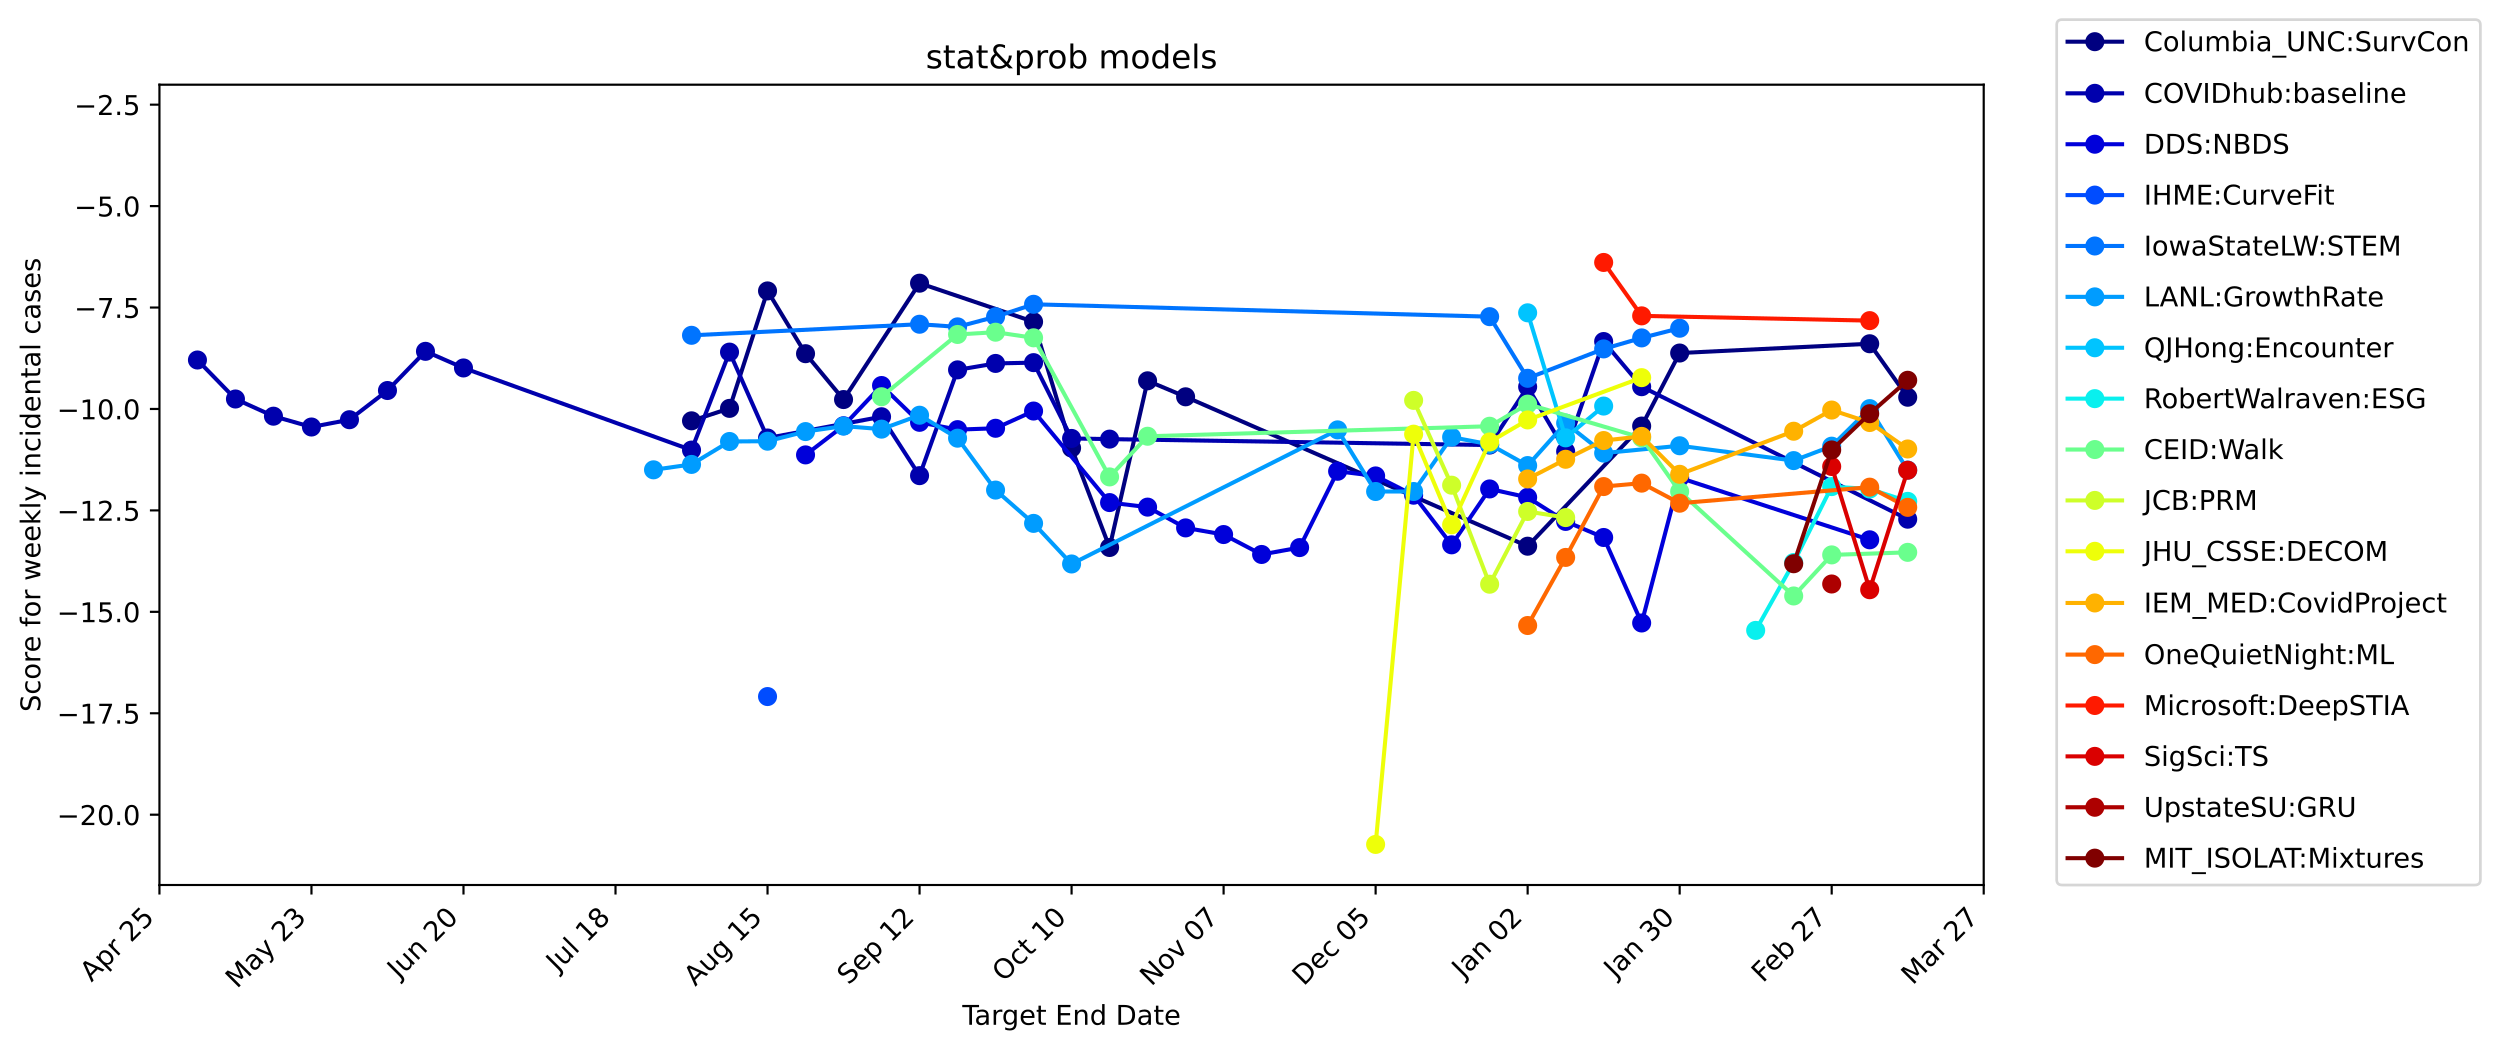 <?xml version="1.0" encoding="utf-8" standalone="no"?>
<!DOCTYPE svg PUBLIC "-//W3C//DTD SVG 1.1//EN"
  "http://www.w3.org/Graphics/SVG/1.1/DTD/svg11.dtd">
<!-- Created with matplotlib (https://matplotlib.org/) -->
<svg height="385.427pt" version="1.1" viewBox="0 0 917.626 385.427" width="917.626pt" xmlns="http://www.w3.org/2000/svg" xmlns:xlink="http://www.w3.org/1999/xlink">
 <defs>
  <style type="text/css">
*{stroke-linecap:butt;stroke-linejoin:round;}
  </style>
 </defs>
 <g id="figure_1">
  <g id="patch_1">
   <path d="M 0 385.427 
L 917.626 385.427 
L 917.626 0 
L 0 0 
z
" style="fill:#ffffff;"/>
  </g>
  <g id="axes_1">
   <g id="patch_2">
    <path d="M 58.523 324.841 
L 728.123 324.841 
L 728.123 31.081 
L 58.523 31.081 
z
" style="fill:#ffffff;"/>
   </g>
   <g id="matplotlib.axis_1">
    <g id="xtick_1">
     <g id="line2d_1">
      <defs>
       <path d="M 0 0 
L 0 3.5 
" id="m61b3ea1e13" style="stroke:#000000;stroke-width:0.8;"/>
      </defs>
      <g>
       <use style="stroke:#000000;stroke-width:0.8;" x="58.523" xlink:href="#m61b3ea1e13" y="324.841"/>
      </g>
     </g>
     <g id="text_1">
      <!-- Apr 25 -->
      <defs>
       <path d="M 34.188 63.188 
L 20.797 26.906 
L 47.609 26.906 
z
M 28.609 72.906 
L 39.797 72.906 
L 67.578 0 
L 57.328 0 
L 50.688 18.703 
L 17.828 18.703 
L 11.188 0 
L 0.781 0 
z
" id="DejaVuSans-65"/>
       <path d="M 18.109 8.203 
L 18.109 -20.797 
L 9.078 -20.797 
L 9.078 54.688 
L 18.109 54.688 
L 18.109 46.391 
Q 20.953 51.266 25.266 53.625 
Q 29.594 56 35.594 56 
Q 45.562 56 51.781 48.094 
Q 58.016 40.188 58.016 27.297 
Q 58.016 14.406 51.781 6.484 
Q 45.562 -1.422 35.594 -1.422 
Q 29.594 -1.422 25.266 0.953 
Q 20.953 3.328 18.109 8.203 
z
M 48.688 27.297 
Q 48.688 37.203 44.609 42.844 
Q 40.531 48.484 33.406 48.484 
Q 26.266 48.484 22.188 42.844 
Q 18.109 37.203 18.109 27.297 
Q 18.109 17.391 22.188 11.75 
Q 26.266 6.109 33.406 6.109 
Q 40.531 6.109 44.609 11.75 
Q 48.688 17.391 48.688 27.297 
z
" id="DejaVuSans-112"/>
       <path d="M 41.109 46.297 
Q 39.594 47.172 37.812 47.578 
Q 36.031 48 33.891 48 
Q 26.266 48 22.188 43.047 
Q 18.109 38.094 18.109 28.812 
L 18.109 0 
L 9.078 0 
L 9.078 54.688 
L 18.109 54.688 
L 18.109 46.188 
Q 20.953 51.172 25.484 53.578 
Q 30.031 56 36.531 56 
Q 37.453 56 38.578 55.875 
Q 39.703 55.766 41.062 55.516 
z
" id="DejaVuSans-114"/>
       <path id="DejaVuSans-32"/>
       <path d="M 19.188 8.297 
L 53.609 8.297 
L 53.609 0 
L 7.328 0 
L 7.328 8.297 
Q 12.938 14.109 22.625 23.891 
Q 32.328 33.688 34.812 36.531 
Q 39.547 41.844 41.422 45.531 
Q 43.312 49.219 43.312 52.781 
Q 43.312 58.594 39.234 62.25 
Q 35.156 65.922 28.609 65.922 
Q 23.969 65.922 18.812 64.312 
Q 13.672 62.703 7.812 59.422 
L 7.812 69.391 
Q 13.766 71.781 18.938 73 
Q 24.125 74.219 28.422 74.219 
Q 39.75 74.219 46.484 68.547 
Q 53.219 62.891 53.219 53.422 
Q 53.219 48.922 51.531 44.891 
Q 49.859 40.875 45.406 35.406 
Q 44.188 33.984 37.641 27.219 
Q 31.109 20.453 19.188 8.297 
z
" id="DejaVuSans-50"/>
       <path d="M 10.797 72.906 
L 49.516 72.906 
L 49.516 64.594 
L 19.828 64.594 
L 19.828 46.734 
Q 21.969 47.469 24.109 47.828 
Q 26.266 48.188 28.422 48.188 
Q 40.625 48.188 47.75 41.5 
Q 54.891 34.812 54.891 23.391 
Q 54.891 11.625 47.562 5.094 
Q 40.234 -1.422 26.906 -1.422 
Q 22.312 -1.422 17.547 -0.641 
Q 12.797 0.141 7.719 1.703 
L 7.719 11.625 
Q 12.109 9.234 16.797 8.062 
Q 21.484 6.891 26.703 6.891 
Q 35.156 6.891 40.078 11.328 
Q 45.016 15.766 45.016 23.391 
Q 45.016 31 40.078 35.438 
Q 35.156 39.891 26.703 39.891 
Q 22.75 39.891 18.812 39.016 
Q 14.891 38.141 10.797 36.281 
z
" id="DejaVuSans-53"/>
      </defs>
      <g transform="translate(33.575 360.692)rotate(-45)scale(0.1 -0.1)">
       <use xlink:href="#DejaVuSans-65"/>
       <use x="68.408" xlink:href="#DejaVuSans-112"/>
       <use x="131.885" xlink:href="#DejaVuSans-114"/>
       <use x="172.998" xlink:href="#DejaVuSans-32"/>
       <use x="204.785" xlink:href="#DejaVuSans-50"/>
       <use x="268.408" xlink:href="#DejaVuSans-53"/>
      </g>
     </g>
    </g>
    <g id="xtick_2">
     <g id="line2d_2">
      <g>
       <use style="stroke:#000000;stroke-width:0.8;" x="114.323" xlink:href="#m61b3ea1e13" y="324.841"/>
      </g>
     </g>
     <g id="text_2">
      <!-- May 23 -->
      <defs>
       <path d="M 9.812 72.906 
L 24.516 72.906 
L 43.109 23.297 
L 61.812 72.906 
L 76.516 72.906 
L 76.516 0 
L 66.891 0 
L 66.891 64.016 
L 48.094 14.016 
L 38.188 14.016 
L 19.391 64.016 
L 19.391 0 
L 9.812 0 
z
" id="DejaVuSans-77"/>
       <path d="M 34.281 27.484 
Q 23.391 27.484 19.188 25 
Q 14.984 22.516 14.984 16.5 
Q 14.984 11.719 18.141 8.906 
Q 21.297 6.109 26.703 6.109 
Q 34.188 6.109 38.703 11.406 
Q 43.219 16.703 43.219 25.484 
L 43.219 27.484 
z
M 52.203 31.203 
L 52.203 0 
L 43.219 0 
L 43.219 8.297 
Q 40.141 3.328 35.547 0.953 
Q 30.953 -1.422 24.312 -1.422 
Q 15.922 -1.422 10.953 3.297 
Q 6 8.016 6 15.922 
Q 6 25.141 12.172 29.828 
Q 18.359 34.516 30.609 34.516 
L 43.219 34.516 
L 43.219 35.406 
Q 43.219 41.609 39.141 45 
Q 35.062 48.391 27.688 48.391 
Q 23 48.391 18.547 47.266 
Q 14.109 46.141 10.016 43.891 
L 10.016 52.203 
Q 14.938 54.109 19.578 55.047 
Q 24.219 56 28.609 56 
Q 40.484 56 46.344 49.844 
Q 52.203 43.703 52.203 31.203 
z
" id="DejaVuSans-97"/>
       <path d="M 32.172 -5.078 
Q 28.375 -14.844 24.75 -17.812 
Q 21.141 -20.797 15.094 -20.797 
L 7.906 -20.797 
L 7.906 -13.281 
L 13.188 -13.281 
Q 16.891 -13.281 18.938 -11.516 
Q 21 -9.766 23.484 -3.219 
L 25.094 0.875 
L 2.984 54.688 
L 12.5 54.688 
L 29.594 11.922 
L 46.688 54.688 
L 56.203 54.688 
z
" id="DejaVuSans-121"/>
       <path d="M 40.578 39.312 
Q 47.656 37.797 51.625 33 
Q 55.609 28.219 55.609 21.188 
Q 55.609 10.406 48.188 4.484 
Q 40.766 -1.422 27.094 -1.422 
Q 22.516 -1.422 17.656 -0.516 
Q 12.797 0.391 7.625 2.203 
L 7.625 11.719 
Q 11.719 9.328 16.594 8.109 
Q 21.484 6.891 26.812 6.891 
Q 36.078 6.891 40.938 10.547 
Q 45.797 14.203 45.797 21.188 
Q 45.797 27.641 41.281 31.266 
Q 36.766 34.906 28.719 34.906 
L 20.219 34.906 
L 20.219 43.016 
L 29.109 43.016 
Q 36.375 43.016 40.234 45.922 
Q 44.094 48.828 44.094 54.297 
Q 44.094 59.906 40.109 62.906 
Q 36.141 65.922 28.719 65.922 
Q 24.656 65.922 20.016 65.031 
Q 15.375 64.156 9.812 62.312 
L 9.812 71.094 
Q 15.438 72.656 20.344 73.438 
Q 25.25 74.219 29.594 74.219 
Q 40.828 74.219 47.359 69.109 
Q 53.906 64.016 53.906 55.328 
Q 53.906 49.266 50.438 45.094 
Q 46.969 40.922 40.578 39.312 
z
" id="DejaVuSans-51"/>
      </defs>
      <g transform="translate(86.988 363.078)rotate(-45)scale(0.1 -0.1)">
       <use xlink:href="#DejaVuSans-77"/>
       <use x="86.279" xlink:href="#DejaVuSans-97"/>
       <use x="147.559" xlink:href="#DejaVuSans-121"/>
       <use x="206.738" xlink:href="#DejaVuSans-32"/>
       <use x="238.525" xlink:href="#DejaVuSans-50"/>
       <use x="302.148" xlink:href="#DejaVuSans-51"/>
      </g>
     </g>
    </g>
    <g id="xtick_3">
     <g id="line2d_3">
      <g>
       <use style="stroke:#000000;stroke-width:0.8;" x="170.123" xlink:href="#m61b3ea1e13" y="324.841"/>
      </g>
     </g>
     <g id="text_3">
      <!-- Jun 20 -->
      <defs>
       <path d="M 9.812 72.906 
L 19.672 72.906 
L 19.672 5.078 
Q 19.672 -8.109 14.672 -14.062 
Q 9.672 -20.016 -1.422 -20.016 
L -5.172 -20.016 
L -5.172 -11.719 
L -2.094 -11.719 
Q 4.438 -11.719 7.125 -8.047 
Q 9.812 -4.391 9.812 5.078 
z
" id="DejaVuSans-74"/>
       <path d="M 8.5 21.578 
L 8.5 54.688 
L 17.484 54.688 
L 17.484 21.922 
Q 17.484 14.156 20.5 10.266 
Q 23.531 6.391 29.594 6.391 
Q 36.859 6.391 41.078 11.031 
Q 45.312 15.672 45.312 23.688 
L 45.312 54.688 
L 54.297 54.688 
L 54.297 0 
L 45.312 0 
L 45.312 8.406 
Q 42.047 3.422 37.719 1 
Q 33.406 -1.422 27.688 -1.422 
Q 18.266 -1.422 13.375 4.438 
Q 8.5 10.297 8.5 21.578 
z
M 31.109 56 
z
" id="DejaVuSans-117"/>
       <path d="M 54.891 33.016 
L 54.891 0 
L 45.906 0 
L 45.906 32.719 
Q 45.906 40.484 42.875 44.328 
Q 39.844 48.188 33.797 48.188 
Q 26.516 48.188 22.312 43.547 
Q 18.109 38.922 18.109 30.906 
L 18.109 0 
L 9.078 0 
L 9.078 54.688 
L 18.109 54.688 
L 18.109 46.188 
Q 21.344 51.125 25.703 53.562 
Q 30.078 56 35.797 56 
Q 45.219 56 50.047 50.172 
Q 54.891 44.344 54.891 33.016 
z
" id="DejaVuSans-110"/>
       <path d="M 31.781 66.406 
Q 24.172 66.406 20.328 58.906 
Q 16.5 51.422 16.5 36.375 
Q 16.5 21.391 20.328 13.891 
Q 24.172 6.391 31.781 6.391 
Q 39.453 6.391 43.281 13.891 
Q 47.125 21.391 47.125 36.375 
Q 47.125 51.422 43.281 58.906 
Q 39.453 66.406 31.781 66.406 
z
M 31.781 74.219 
Q 44.047 74.219 50.516 64.516 
Q 56.984 54.828 56.984 36.375 
Q 56.984 17.969 50.516 8.266 
Q 44.047 -1.422 31.781 -1.422 
Q 19.531 -1.422 13.062 8.266 
Q 6.594 17.969 6.594 36.375 
Q 6.594 54.828 13.062 64.516 
Q 19.531 74.219 31.781 74.219 
z
" id="DejaVuSans-48"/>
      </defs>
      <g transform="translate(146.359 359.507)rotate(-45)scale(0.1 -0.1)">
       <use xlink:href="#DejaVuSans-74"/>
       <use x="29.492" xlink:href="#DejaVuSans-117"/>
       <use x="92.871" xlink:href="#DejaVuSans-110"/>
       <use x="156.25" xlink:href="#DejaVuSans-32"/>
       <use x="188.037" xlink:href="#DejaVuSans-50"/>
       <use x="251.66" xlink:href="#DejaVuSans-48"/>
      </g>
     </g>
    </g>
    <g id="xtick_4">
     <g id="line2d_4">
      <g>
       <use style="stroke:#000000;stroke-width:0.8;" x="225.923" xlink:href="#m61b3ea1e13" y="324.841"/>
      </g>
     </g>
     <g id="text_4">
      <!-- Jul 18 -->
      <defs>
       <path d="M 9.422 75.984 
L 18.406 75.984 
L 18.406 0 
L 9.422 0 
z
" id="DejaVuSans-108"/>
       <path d="M 12.406 8.297 
L 28.516 8.297 
L 28.516 63.922 
L 10.984 60.406 
L 10.984 69.391 
L 28.422 72.906 
L 38.281 72.906 
L 38.281 8.297 
L 54.391 8.297 
L 54.391 0 
L 12.406 0 
z
" id="DejaVuSans-49"/>
       <path d="M 31.781 34.625 
Q 24.75 34.625 20.719 30.859 
Q 16.703 27.094 16.703 20.516 
Q 16.703 13.922 20.719 10.156 
Q 24.75 6.391 31.781 6.391 
Q 38.812 6.391 42.859 10.172 
Q 46.922 13.969 46.922 20.516 
Q 46.922 27.094 42.891 30.859 
Q 38.875 34.625 31.781 34.625 
z
M 21.922 38.812 
Q 15.578 40.375 12.031 44.719 
Q 8.5 49.078 8.5 55.328 
Q 8.5 64.062 14.719 69.141 
Q 20.953 74.219 31.781 74.219 
Q 42.672 74.219 48.875 69.141 
Q 55.078 64.062 55.078 55.328 
Q 55.078 49.078 51.531 44.719 
Q 48 40.375 41.703 38.812 
Q 48.828 37.156 52.797 32.312 
Q 56.781 27.484 56.781 20.516 
Q 56.781 9.906 50.312 4.234 
Q 43.844 -1.422 31.781 -1.422 
Q 19.734 -1.422 13.25 4.234 
Q 6.781 9.906 6.781 20.516 
Q 6.781 27.484 10.781 32.312 
Q 14.797 37.156 21.922 38.812 
z
M 18.312 54.391 
Q 18.312 48.734 21.844 45.562 
Q 25.391 42.391 31.781 42.391 
Q 38.141 42.391 41.719 45.562 
Q 45.312 48.734 45.312 54.391 
Q 45.312 60.062 41.719 63.234 
Q 38.141 66.406 31.781 66.406 
Q 25.391 66.406 21.844 63.234 
Q 18.312 60.062 18.312 54.391 
z
" id="DejaVuSans-56"/>
      </defs>
      <g transform="translate(204.676 356.99)rotate(-45)scale(0.1 -0.1)">
       <use xlink:href="#DejaVuSans-74"/>
       <use x="29.492" xlink:href="#DejaVuSans-117"/>
       <use x="92.871" xlink:href="#DejaVuSans-108"/>
       <use x="120.654" xlink:href="#DejaVuSans-32"/>
       <use x="152.441" xlink:href="#DejaVuSans-49"/>
       <use x="216.064" xlink:href="#DejaVuSans-56"/>
      </g>
     </g>
    </g>
    <g id="xtick_5">
     <g id="line2d_5">
      <g>
       <use style="stroke:#000000;stroke-width:0.8;" x="281.723" xlink:href="#m61b3ea1e13" y="324.841"/>
      </g>
     </g>
     <g id="text_5">
      <!-- Aug 15 -->
      <defs>
       <path d="M 45.406 27.984 
Q 45.406 37.75 41.375 43.109 
Q 37.359 48.484 30.078 48.484 
Q 22.859 48.484 18.828 43.109 
Q 14.797 37.75 14.797 27.984 
Q 14.797 18.266 18.828 12.891 
Q 22.859 7.516 30.078 7.516 
Q 37.359 7.516 41.375 12.891 
Q 45.406 18.266 45.406 27.984 
z
M 54.391 6.781 
Q 54.391 -7.172 48.188 -13.984 
Q 42 -20.797 29.203 -20.797 
Q 24.469 -20.797 20.266 -20.094 
Q 16.062 -19.391 12.109 -17.922 
L 12.109 -9.188 
Q 16.062 -11.328 19.922 -12.344 
Q 23.781 -13.375 27.781 -13.375 
Q 36.625 -13.375 41.016 -8.766 
Q 45.406 -4.156 45.406 5.172 
L 45.406 9.625 
Q 42.625 4.781 38.281 2.391 
Q 33.938 0 27.875 0 
Q 17.828 0 11.672 7.656 
Q 5.516 15.328 5.516 27.984 
Q 5.516 40.672 11.672 48.328 
Q 17.828 56 27.875 56 
Q 33.938 56 38.281 53.609 
Q 42.625 51.219 45.406 46.391 
L 45.406 54.688 
L 54.391 54.688 
z
" id="DejaVuSans-103"/>
      </defs>
      <g transform="translate(255.2 362.266)rotate(-45)scale(0.1 -0.1)">
       <use xlink:href="#DejaVuSans-65"/>
       <use x="68.408" xlink:href="#DejaVuSans-117"/>
       <use x="131.787" xlink:href="#DejaVuSans-103"/>
       <use x="195.264" xlink:href="#DejaVuSans-32"/>
       <use x="227.051" xlink:href="#DejaVuSans-49"/>
       <use x="290.674" xlink:href="#DejaVuSans-53"/>
      </g>
     </g>
    </g>
    <g id="xtick_6">
     <g id="line2d_6">
      <g>
       <use style="stroke:#000000;stroke-width:0.8;" x="337.523" xlink:href="#m61b3ea1e13" y="324.841"/>
      </g>
     </g>
     <g id="text_6">
      <!-- Sep 12 -->
      <defs>
       <path d="M 53.516 70.516 
L 53.516 60.891 
Q 47.906 63.578 42.922 64.891 
Q 37.938 66.219 33.297 66.219 
Q 25.25 66.219 20.875 63.094 
Q 16.5 59.969 16.5 54.203 
Q 16.5 49.359 19.406 46.891 
Q 22.312 44.438 30.422 42.922 
L 36.375 41.703 
Q 47.406 39.594 52.656 34.297 
Q 57.906 29 57.906 20.125 
Q 57.906 9.516 50.797 4.047 
Q 43.703 -1.422 29.984 -1.422 
Q 24.812 -1.422 18.969 -0.25 
Q 13.141 0.922 6.891 3.219 
L 6.891 13.375 
Q 12.891 10.016 18.656 8.297 
Q 24.422 6.594 29.984 6.594 
Q 38.422 6.594 43.016 9.906 
Q 47.609 13.234 47.609 19.391 
Q 47.609 24.75 44.312 27.781 
Q 41.016 30.812 33.5 32.328 
L 27.484 33.5 
Q 16.453 35.688 11.516 40.375 
Q 6.594 45.062 6.594 53.422 
Q 6.594 63.094 13.406 68.656 
Q 20.219 74.219 32.172 74.219 
Q 37.312 74.219 42.625 73.281 
Q 47.953 72.359 53.516 70.516 
z
" id="DejaVuSans-83"/>
       <path d="M 56.203 29.594 
L 56.203 25.203 
L 14.891 25.203 
Q 15.484 15.922 20.484 11.062 
Q 25.484 6.203 34.422 6.203 
Q 39.594 6.203 44.453 7.469 
Q 49.312 8.734 54.109 11.281 
L 54.109 2.781 
Q 49.266 0.734 44.188 -0.344 
Q 39.109 -1.422 33.891 -1.422 
Q 20.797 -1.422 13.156 6.188 
Q 5.516 13.812 5.516 26.812 
Q 5.516 40.234 12.766 48.109 
Q 20.016 56 32.328 56 
Q 43.359 56 49.781 48.891 
Q 56.203 41.797 56.203 29.594 
z
M 47.219 32.234 
Q 47.125 39.594 43.094 43.984 
Q 39.062 48.391 32.422 48.391 
Q 24.906 48.391 20.391 44.141 
Q 15.875 39.891 15.188 32.172 
z
" id="DejaVuSans-101"/>
      </defs>
      <g transform="translate(311.479 361.788)rotate(-45)scale(0.1 -0.1)">
       <use xlink:href="#DejaVuSans-83"/>
       <use x="63.477" xlink:href="#DejaVuSans-101"/>
       <use x="125" xlink:href="#DejaVuSans-112"/>
       <use x="188.477" xlink:href="#DejaVuSans-32"/>
       <use x="220.264" xlink:href="#DejaVuSans-49"/>
       <use x="283.887" xlink:href="#DejaVuSans-50"/>
      </g>
     </g>
    </g>
    <g id="xtick_7">
     <g id="line2d_7">
      <g>
       <use style="stroke:#000000;stroke-width:0.8;" x="393.323" xlink:href="#m61b3ea1e13" y="324.841"/>
      </g>
     </g>
     <g id="text_7">
      <!-- Oct 10 -->
      <defs>
       <path d="M 39.406 66.219 
Q 28.656 66.219 22.328 58.203 
Q 16.016 50.203 16.016 36.375 
Q 16.016 22.609 22.328 14.594 
Q 28.656 6.594 39.406 6.594 
Q 50.141 6.594 56.422 14.594 
Q 62.703 22.609 62.703 36.375 
Q 62.703 50.203 56.422 58.203 
Q 50.141 66.219 39.406 66.219 
z
M 39.406 74.219 
Q 54.734 74.219 63.906 63.938 
Q 73.094 53.656 73.094 36.375 
Q 73.094 19.141 63.906 8.859 
Q 54.734 -1.422 39.406 -1.422 
Q 24.031 -1.422 14.812 8.828 
Q 5.609 19.094 5.609 36.375 
Q 5.609 53.656 14.812 63.938 
Q 24.031 74.219 39.406 74.219 
z
" id="DejaVuSans-79"/>
       <path d="M 48.781 52.594 
L 48.781 44.188 
Q 44.969 46.297 41.141 47.344 
Q 37.312 48.391 33.406 48.391 
Q 24.656 48.391 19.812 42.844 
Q 14.984 37.312 14.984 27.297 
Q 14.984 17.281 19.812 11.734 
Q 24.656 6.203 33.406 6.203 
Q 37.312 6.203 41.141 7.25 
Q 44.969 8.297 48.781 10.406 
L 48.781 2.094 
Q 45.016 0.344 40.984 -0.531 
Q 36.969 -1.422 32.422 -1.422 
Q 20.062 -1.422 12.781 6.344 
Q 5.516 14.109 5.516 27.297 
Q 5.516 40.672 12.859 48.328 
Q 20.219 56 33.016 56 
Q 37.156 56 41.109 55.141 
Q 45.062 54.297 48.781 52.594 
z
" id="DejaVuSans-99"/>
       <path d="M 18.312 70.219 
L 18.312 54.688 
L 36.812 54.688 
L 36.812 47.703 
L 18.312 47.703 
L 18.312 18.016 
Q 18.312 11.328 20.141 9.422 
Q 21.969 7.516 27.594 7.516 
L 36.812 7.516 
L 36.812 0 
L 27.594 0 
Q 17.188 0 13.234 3.875 
Q 9.281 7.766 9.281 18.016 
L 9.281 47.703 
L 2.688 47.703 
L 2.688 54.688 
L 9.281 54.688 
L 9.281 70.219 
z
" id="DejaVuSans-116"/>
      </defs>
      <g transform="translate(368.381 360.685)rotate(-45)scale(0.1 -0.1)">
       <use xlink:href="#DejaVuSans-79"/>
       <use x="78.711" xlink:href="#DejaVuSans-99"/>
       <use x="133.691" xlink:href="#DejaVuSans-116"/>
       <use x="172.9" xlink:href="#DejaVuSans-32"/>
       <use x="204.688" xlink:href="#DejaVuSans-49"/>
       <use x="268.311" xlink:href="#DejaVuSans-48"/>
      </g>
     </g>
    </g>
    <g id="xtick_8">
     <g id="line2d_8">
      <g>
       <use style="stroke:#000000;stroke-width:0.8;" x="449.123" xlink:href="#m61b3ea1e13" y="324.841"/>
      </g>
     </g>
     <g id="text_8">
      <!-- Nov 07 -->
      <defs>
       <path d="M 9.812 72.906 
L 23.094 72.906 
L 55.422 11.922 
L 55.422 72.906 
L 64.984 72.906 
L 64.984 0 
L 51.703 0 
L 19.391 60.984 
L 19.391 0 
L 9.812 0 
z
" id="DejaVuSans-78"/>
       <path d="M 30.609 48.391 
Q 23.391 48.391 19.188 42.75 
Q 14.984 37.109 14.984 27.297 
Q 14.984 17.484 19.156 11.844 
Q 23.344 6.203 30.609 6.203 
Q 37.797 6.203 41.984 11.859 
Q 46.188 17.531 46.188 27.297 
Q 46.188 37.016 41.984 42.703 
Q 37.797 48.391 30.609 48.391 
z
M 30.609 56 
Q 42.328 56 49.016 48.375 
Q 55.719 40.766 55.719 27.297 
Q 55.719 13.875 49.016 6.219 
Q 42.328 -1.422 30.609 -1.422 
Q 18.844 -1.422 12.172 6.219 
Q 5.516 13.875 5.516 27.297 
Q 5.516 40.766 12.172 48.375 
Q 18.844 56 30.609 56 
z
" id="DejaVuSans-111"/>
       <path d="M 2.984 54.688 
L 12.5 54.688 
L 29.594 8.797 
L 46.688 54.688 
L 56.203 54.688 
L 35.688 0 
L 23.484 0 
z
" id="DejaVuSans-118"/>
       <path d="M 8.203 72.906 
L 55.078 72.906 
L 55.078 68.703 
L 28.609 0 
L 18.312 0 
L 43.219 64.594 
L 8.203 64.594 
z
" id="DejaVuSans-55"/>
      </defs>
      <g transform="translate(422.606 362.261)rotate(-45)scale(0.1 -0.1)">
       <use xlink:href="#DejaVuSans-78"/>
       <use x="74.805" xlink:href="#DejaVuSans-111"/>
       <use x="135.986" xlink:href="#DejaVuSans-118"/>
       <use x="195.166" xlink:href="#DejaVuSans-32"/>
       <use x="226.953" xlink:href="#DejaVuSans-48"/>
       <use x="290.576" xlink:href="#DejaVuSans-55"/>
      </g>
     </g>
    </g>
    <g id="xtick_9">
     <g id="line2d_9">
      <g>
       <use style="stroke:#000000;stroke-width:0.8;" x="504.923" xlink:href="#m61b3ea1e13" y="324.841"/>
      </g>
     </g>
     <g id="text_9">
      <!-- Dec 05 -->
      <defs>
       <path d="M 19.672 64.797 
L 19.672 8.109 
L 31.594 8.109 
Q 46.688 8.109 53.688 14.938 
Q 60.688 21.781 60.688 36.531 
Q 60.688 51.172 53.688 57.984 
Q 46.688 64.797 31.594 64.797 
z
M 9.812 72.906 
L 30.078 72.906 
Q 51.266 72.906 61.172 64.094 
Q 71.094 55.281 71.094 36.531 
Q 71.094 17.672 61.125 8.828 
Q 51.172 0 30.078 0 
L 9.812 0 
z
" id="DejaVuSans-68"/>
      </defs>
      <g transform="translate(478.524 362.142)rotate(-45)scale(0.1 -0.1)">
       <use xlink:href="#DejaVuSans-68"/>
       <use x="77.002" xlink:href="#DejaVuSans-101"/>
       <use x="138.525" xlink:href="#DejaVuSans-99"/>
       <use x="193.506" xlink:href="#DejaVuSans-32"/>
       <use x="225.293" xlink:href="#DejaVuSans-48"/>
       <use x="288.916" xlink:href="#DejaVuSans-53"/>
      </g>
     </g>
    </g>
    <g id="xtick_10">
     <g id="line2d_10">
      <g>
       <use style="stroke:#000000;stroke-width:0.8;" x="560.723" xlink:href="#m61b3ea1e13" y="324.841"/>
      </g>
     </g>
     <g id="text_10">
      <!-- Jan 02 -->
      <g transform="translate(537.107 359.359)rotate(-45)scale(0.1 -0.1)">
       <use xlink:href="#DejaVuSans-74"/>
       <use x="29.492" xlink:href="#DejaVuSans-97"/>
       <use x="90.771" xlink:href="#DejaVuSans-110"/>
       <use x="154.15" xlink:href="#DejaVuSans-32"/>
       <use x="185.938" xlink:href="#DejaVuSans-48"/>
       <use x="249.561" xlink:href="#DejaVuSans-50"/>
      </g>
     </g>
    </g>
    <g id="xtick_11">
     <g id="line2d_11">
      <g>
       <use style="stroke:#000000;stroke-width:0.8;" x="616.523" xlink:href="#m61b3ea1e13" y="324.841"/>
      </g>
     </g>
     <g id="text_11">
      <!-- Jan 30 -->
      <g transform="translate(592.907 359.359)rotate(-45)scale(0.1 -0.1)">
       <use xlink:href="#DejaVuSans-74"/>
       <use x="29.492" xlink:href="#DejaVuSans-97"/>
       <use x="90.771" xlink:href="#DejaVuSans-110"/>
       <use x="154.15" xlink:href="#DejaVuSans-32"/>
       <use x="185.938" xlink:href="#DejaVuSans-51"/>
       <use x="249.561" xlink:href="#DejaVuSans-48"/>
      </g>
     </g>
    </g>
    <g id="xtick_12">
     <g id="line2d_12">
      <g>
       <use style="stroke:#000000;stroke-width:0.8;" x="672.323" xlink:href="#m61b3ea1e13" y="324.841"/>
      </g>
     </g>
     <g id="text_12">
      <!-- Feb 27 -->
      <defs>
       <path d="M 9.812 72.906 
L 51.703 72.906 
L 51.703 64.594 
L 19.672 64.594 
L 19.672 43.109 
L 48.578 43.109 
L 48.578 34.812 
L 19.672 34.812 
L 19.672 0 
L 9.812 0 
z
" id="DejaVuSans-70"/>
       <path d="M 48.688 27.297 
Q 48.688 37.203 44.609 42.844 
Q 40.531 48.484 33.406 48.484 
Q 26.266 48.484 22.188 42.844 
Q 18.109 37.203 18.109 27.297 
Q 18.109 17.391 22.188 11.75 
Q 26.266 6.109 33.406 6.109 
Q 40.531 6.109 44.609 11.75 
Q 48.688 17.391 48.688 27.297 
z
M 18.109 46.391 
Q 20.953 51.266 25.266 53.625 
Q 29.594 56 35.594 56 
Q 45.562 56 51.781 48.094 
Q 58.016 40.188 58.016 27.297 
Q 58.016 14.406 51.781 6.484 
Q 45.562 -1.422 35.594 -1.422 
Q 29.594 -1.422 25.266 0.953 
Q 20.953 3.328 18.109 8.203 
L 18.109 0 
L 9.078 0 
L 9.078 75.984 
L 18.109 75.984 
z
" id="DejaVuSans-98"/>
      </defs>
      <g transform="translate(647.09 360.977)rotate(-45)scale(0.1 -0.1)">
       <use xlink:href="#DejaVuSans-70"/>
       <use x="52.02" xlink:href="#DejaVuSans-101"/>
       <use x="113.543" xlink:href="#DejaVuSans-98"/>
       <use x="177.02" xlink:href="#DejaVuSans-32"/>
       <use x="208.807" xlink:href="#DejaVuSans-50"/>
       <use x="272.43" xlink:href="#DejaVuSans-55"/>
      </g>
     </g>
    </g>
    <g id="xtick_13">
     <g id="line2d_13">
      <g>
       <use style="stroke:#000000;stroke-width:0.8;" x="728.123" xlink:href="#m61b3ea1e13" y="324.841"/>
      </g>
     </g>
     <g id="text_13">
      <!-- Mar 27 -->
      <g transform="translate(702.067 361.8)rotate(-45)scale(0.1 -0.1)">
       <use xlink:href="#DejaVuSans-77"/>
       <use x="86.279" xlink:href="#DejaVuSans-97"/>
       <use x="147.559" xlink:href="#DejaVuSans-114"/>
       <use x="188.672" xlink:href="#DejaVuSans-32"/>
       <use x="220.459" xlink:href="#DejaVuSans-50"/>
       <use x="284.082" xlink:href="#DejaVuSans-55"/>
      </g>
     </g>
    </g>
    <g id="text_14">
     <!-- Target End Date -->
     <defs>
      <path d="M -0.297 72.906 
L 61.375 72.906 
L 61.375 64.594 
L 35.5 64.594 
L 35.5 0 
L 25.594 0 
L 25.594 64.594 
L -0.297 64.594 
z
" id="DejaVuSans-84"/>
      <path d="M 9.812 72.906 
L 55.906 72.906 
L 55.906 64.594 
L 19.672 64.594 
L 19.672 43.016 
L 54.391 43.016 
L 54.391 34.719 
L 19.672 34.719 
L 19.672 8.297 
L 56.781 8.297 
L 56.781 0 
L 9.812 0 
z
" id="DejaVuSans-69"/>
      <path d="M 45.406 46.391 
L 45.406 75.984 
L 54.391 75.984 
L 54.391 0 
L 45.406 0 
L 45.406 8.203 
Q 42.578 3.328 38.25 0.953 
Q 33.938 -1.422 27.875 -1.422 
Q 17.969 -1.422 11.734 6.484 
Q 5.516 14.406 5.516 27.297 
Q 5.516 40.188 11.734 48.094 
Q 17.969 56 27.875 56 
Q 33.938 56 38.25 53.625 
Q 42.578 51.266 45.406 46.391 
z
M 14.797 27.297 
Q 14.797 17.391 18.875 11.75 
Q 22.953 6.109 30.078 6.109 
Q 37.203 6.109 41.297 11.75 
Q 45.406 17.391 45.406 27.297 
Q 45.406 37.203 41.297 42.844 
Q 37.203 48.484 30.078 48.484 
Q 22.953 48.484 18.875 42.844 
Q 14.797 37.203 14.797 27.297 
z
" id="DejaVuSans-100"/>
     </defs>
     <g transform="translate(353.22 376.147)scale(0.1 -0.1)">
      <use xlink:href="#DejaVuSans-84"/>
      <use x="44.584" xlink:href="#DejaVuSans-97"/>
      <use x="105.863" xlink:href="#DejaVuSans-114"/>
      <use x="145.227" xlink:href="#DejaVuSans-103"/>
      <use x="208.703" xlink:href="#DejaVuSans-101"/>
      <use x="270.227" xlink:href="#DejaVuSans-116"/>
      <use x="309.436" xlink:href="#DejaVuSans-32"/>
      <use x="341.223" xlink:href="#DejaVuSans-69"/>
      <use x="404.406" xlink:href="#DejaVuSans-110"/>
      <use x="467.785" xlink:href="#DejaVuSans-100"/>
      <use x="531.262" xlink:href="#DejaVuSans-32"/>
      <use x="563.049" xlink:href="#DejaVuSans-68"/>
      <use x="640.051" xlink:href="#DejaVuSans-97"/>
      <use x="701.33" xlink:href="#DejaVuSans-116"/>
      <use x="740.539" xlink:href="#DejaVuSans-101"/>
     </g>
    </g>
   </g>
   <g id="matplotlib.axis_2">
    <g id="ytick_1">
     <g id="line2d_14">
      <defs>
       <path d="M 0 0 
L -3.5 0 
" id="m85a179cbd4" style="stroke:#000000;stroke-width:0.8;"/>
      </defs>
      <g>
       <use style="stroke:#000000;stroke-width:0.8;" x="58.523" xlink:href="#m85a179cbd4" y="299.039"/>
      </g>
     </g>
     <g id="text_15">
      <!-- −20.0 -->
      <defs>
       <path d="M 10.594 35.5 
L 73.188 35.5 
L 73.188 27.203 
L 10.594 27.203 
z
" id="DejaVuSans-8722"/>
       <path d="M 10.688 12.406 
L 21 12.406 
L 21 0 
L 10.688 0 
z
" id="DejaVuSans-46"/>
      </defs>
      <g transform="translate(20.878 302.838)scale(0.1 -0.1)">
       <use xlink:href="#DejaVuSans-8722"/>
       <use x="83.789" xlink:href="#DejaVuSans-50"/>
       <use x="147.412" xlink:href="#DejaVuSans-48"/>
       <use x="211.035" xlink:href="#DejaVuSans-46"/>
       <use x="242.822" xlink:href="#DejaVuSans-48"/>
      </g>
     </g>
    </g>
    <g id="ytick_2">
     <g id="line2d_15">
      <g>
       <use style="stroke:#000000;stroke-width:0.8;" x="58.523" xlink:href="#m85a179cbd4" y="261.808"/>
      </g>
     </g>
     <g id="text_16">
      <!-- −17.5 -->
      <g transform="translate(20.878 265.607)scale(0.1 -0.1)">
       <use xlink:href="#DejaVuSans-8722"/>
       <use x="83.789" xlink:href="#DejaVuSans-49"/>
       <use x="147.412" xlink:href="#DejaVuSans-55"/>
       <use x="211.035" xlink:href="#DejaVuSans-46"/>
       <use x="242.822" xlink:href="#DejaVuSans-53"/>
      </g>
     </g>
    </g>
    <g id="ytick_3">
     <g id="line2d_16">
      <g>
       <use style="stroke:#000000;stroke-width:0.8;" x="58.523" xlink:href="#m85a179cbd4" y="224.576"/>
      </g>
     </g>
     <g id="text_17">
      <!-- −15.0 -->
      <g transform="translate(20.878 228.375)scale(0.1 -0.1)">
       <use xlink:href="#DejaVuSans-8722"/>
       <use x="83.789" xlink:href="#DejaVuSans-49"/>
       <use x="147.412" xlink:href="#DejaVuSans-53"/>
       <use x="211.035" xlink:href="#DejaVuSans-46"/>
       <use x="242.822" xlink:href="#DejaVuSans-48"/>
      </g>
     </g>
    </g>
    <g id="ytick_4">
     <g id="line2d_17">
      <g>
       <use style="stroke:#000000;stroke-width:0.8;" x="58.523" xlink:href="#m85a179cbd4" y="187.344"/>
      </g>
     </g>
     <g id="text_18">
      <!-- −12.5 -->
      <g transform="translate(20.878 191.144)scale(0.1 -0.1)">
       <use xlink:href="#DejaVuSans-8722"/>
       <use x="83.789" xlink:href="#DejaVuSans-49"/>
       <use x="147.412" xlink:href="#DejaVuSans-50"/>
       <use x="211.035" xlink:href="#DejaVuSans-46"/>
       <use x="242.822" xlink:href="#DejaVuSans-53"/>
      </g>
     </g>
    </g>
    <g id="ytick_5">
     <g id="line2d_18">
      <g>
       <use style="stroke:#000000;stroke-width:0.8;" x="58.523" xlink:href="#m85a179cbd4" y="150.113"/>
      </g>
     </g>
     <g id="text_19">
      <!-- −10.0 -->
      <g transform="translate(20.878 153.912)scale(0.1 -0.1)">
       <use xlink:href="#DejaVuSans-8722"/>
       <use x="83.789" xlink:href="#DejaVuSans-49"/>
       <use x="147.412" xlink:href="#DejaVuSans-48"/>
       <use x="211.035" xlink:href="#DejaVuSans-46"/>
       <use x="242.822" xlink:href="#DejaVuSans-48"/>
      </g>
     </g>
    </g>
    <g id="ytick_6">
     <g id="line2d_19">
      <g>
       <use style="stroke:#000000;stroke-width:0.8;" x="58.523" xlink:href="#m85a179cbd4" y="112.881"/>
      </g>
     </g>
     <g id="text_20">
      <!-- −7.5 -->
      <g transform="translate(27.241 116.681)scale(0.1 -0.1)">
       <use xlink:href="#DejaVuSans-8722"/>
       <use x="83.789" xlink:href="#DejaVuSans-55"/>
       <use x="147.412" xlink:href="#DejaVuSans-46"/>
       <use x="179.199" xlink:href="#DejaVuSans-53"/>
      </g>
     </g>
    </g>
    <g id="ytick_7">
     <g id="line2d_20">
      <g>
       <use style="stroke:#000000;stroke-width:0.8;" x="58.523" xlink:href="#m85a179cbd4" y="75.65"/>
      </g>
     </g>
     <g id="text_21">
      <!-- −5.0 -->
      <g transform="translate(27.241 79.449)scale(0.1 -0.1)">
       <use xlink:href="#DejaVuSans-8722"/>
       <use x="83.789" xlink:href="#DejaVuSans-53"/>
       <use x="147.412" xlink:href="#DejaVuSans-46"/>
       <use x="179.199" xlink:href="#DejaVuSans-48"/>
      </g>
     </g>
    </g>
    <g id="ytick_8">
     <g id="line2d_21">
      <g>
       <use style="stroke:#000000;stroke-width:0.8;" x="58.523" xlink:href="#m85a179cbd4" y="38.418"/>
      </g>
     </g>
     <g id="text_22">
      <!-- −2.5 -->
      <g transform="translate(27.241 42.218)scale(0.1 -0.1)">
       <use xlink:href="#DejaVuSans-8722"/>
       <use x="83.789" xlink:href="#DejaVuSans-50"/>
       <use x="147.412" xlink:href="#DejaVuSans-46"/>
       <use x="179.199" xlink:href="#DejaVuSans-53"/>
      </g>
     </g>
    </g>
    <g id="text_23">
     <!-- Score for weekly incidental cases -->
     <defs>
      <path d="M 37.109 75.984 
L 37.109 68.5 
L 28.516 68.5 
Q 23.688 68.5 21.797 66.547 
Q 19.922 64.594 19.922 59.516 
L 19.922 54.688 
L 34.719 54.688 
L 34.719 47.703 
L 19.922 47.703 
L 19.922 0 
L 10.891 0 
L 10.891 47.703 
L 2.297 47.703 
L 2.297 54.688 
L 10.891 54.688 
L 10.891 58.5 
Q 10.891 67.625 15.141 71.797 
Q 19.391 75.984 28.609 75.984 
z
" id="DejaVuSans-102"/>
      <path d="M 4.203 54.688 
L 13.188 54.688 
L 24.422 12.016 
L 35.594 54.688 
L 46.188 54.688 
L 57.422 12.016 
L 68.609 54.688 
L 77.594 54.688 
L 63.281 0 
L 52.688 0 
L 40.922 44.828 
L 29.109 0 
L 18.5 0 
z
" id="DejaVuSans-119"/>
      <path d="M 9.078 75.984 
L 18.109 75.984 
L 18.109 31.109 
L 44.922 54.688 
L 56.391 54.688 
L 27.391 29.109 
L 57.625 0 
L 45.906 0 
L 18.109 26.703 
L 18.109 0 
L 9.078 0 
z
" id="DejaVuSans-107"/>
      <path d="M 9.422 54.688 
L 18.406 54.688 
L 18.406 0 
L 9.422 0 
z
M 9.422 75.984 
L 18.406 75.984 
L 18.406 64.594 
L 9.422 64.594 
z
" id="DejaVuSans-105"/>
      <path d="M 44.281 53.078 
L 44.281 44.578 
Q 40.484 46.531 36.375 47.5 
Q 32.281 48.484 27.875 48.484 
Q 21.188 48.484 17.844 46.438 
Q 14.5 44.391 14.5 40.281 
Q 14.5 37.156 16.891 35.375 
Q 19.281 33.594 26.516 31.984 
L 29.594 31.297 
Q 39.156 29.25 43.188 25.516 
Q 47.219 21.781 47.219 15.094 
Q 47.219 7.469 41.188 3.016 
Q 35.156 -1.422 24.609 -1.422 
Q 20.219 -1.422 15.453 -0.562 
Q 10.688 0.297 5.422 2 
L 5.422 11.281 
Q 10.406 8.688 15.234 7.391 
Q 20.062 6.109 24.812 6.109 
Q 31.156 6.109 34.562 8.281 
Q 37.984 10.453 37.984 14.406 
Q 37.984 18.062 35.516 20.016 
Q 33.062 21.969 24.703 23.781 
L 21.578 24.516 
Q 13.234 26.266 9.516 29.906 
Q 5.812 33.547 5.812 39.891 
Q 5.812 47.609 11.281 51.797 
Q 16.75 56 26.812 56 
Q 31.781 56 36.172 55.266 
Q 40.578 54.547 44.281 53.078 
z
" id="DejaVuSans-115"/>
     </defs>
     <g transform="translate(14.798 261.308)rotate(-90)scale(0.1 -0.1)">
      <use xlink:href="#DejaVuSans-83"/>
      <use x="63.477" xlink:href="#DejaVuSans-99"/>
      <use x="118.457" xlink:href="#DejaVuSans-111"/>
      <use x="179.639" xlink:href="#DejaVuSans-114"/>
      <use x="218.502" xlink:href="#DejaVuSans-101"/>
      <use x="280.025" xlink:href="#DejaVuSans-32"/>
      <use x="311.812" xlink:href="#DejaVuSans-102"/>
      <use x="347.018" xlink:href="#DejaVuSans-111"/>
      <use x="408.199" xlink:href="#DejaVuSans-114"/>
      <use x="449.312" xlink:href="#DejaVuSans-32"/>
      <use x="481.1" xlink:href="#DejaVuSans-119"/>
      <use x="562.887" xlink:href="#DejaVuSans-101"/>
      <use x="624.41" xlink:href="#DejaVuSans-101"/>
      <use x="685.934" xlink:href="#DejaVuSans-107"/>
      <use x="743.844" xlink:href="#DejaVuSans-108"/>
      <use x="771.627" xlink:href="#DejaVuSans-121"/>
      <use x="830.807" xlink:href="#DejaVuSans-32"/>
      <use x="862.594" xlink:href="#DejaVuSans-105"/>
      <use x="890.377" xlink:href="#DejaVuSans-110"/>
      <use x="953.756" xlink:href="#DejaVuSans-99"/>
      <use x="1008.736" xlink:href="#DejaVuSans-105"/>
      <use x="1036.52" xlink:href="#DejaVuSans-100"/>
      <use x="1099.996" xlink:href="#DejaVuSans-101"/>
      <use x="1161.52" xlink:href="#DejaVuSans-110"/>
      <use x="1224.898" xlink:href="#DejaVuSans-116"/>
      <use x="1264.107" xlink:href="#DejaVuSans-97"/>
      <use x="1325.387" xlink:href="#DejaVuSans-108"/>
      <use x="1353.17" xlink:href="#DejaVuSans-32"/>
      <use x="1384.957" xlink:href="#DejaVuSans-99"/>
      <use x="1439.938" xlink:href="#DejaVuSans-97"/>
      <use x="1501.217" xlink:href="#DejaVuSans-115"/>
      <use x="1553.316" xlink:href="#DejaVuSans-101"/>
      <use x="1614.84" xlink:href="#DejaVuSans-115"/>
     </g>
    </g>
   </g>
   <g id="line2d_22">
    <path clip-path="url(#p910f2e6b35)" d="M 253.823 154.463 
L 267.773 149.893 
L 281.723 106.781 
L 295.673 129.822 
L 309.623 146.655 
L 337.523 103.943 
L 379.373 118.117 
L 393.323 164.452 
L 407.273 200.956 
L 421.223 139.775 
L 435.173 145.648 
L 560.723 200.484 
L 602.573 156.386 
L 616.523 129.58 
L 686.273 126.174 
L 700.223 145.803 
" style="fill:none;stroke:#000080;stroke-linecap:square;stroke-width:1.5;"/>
    <defs>
     <path d="M 0 3 
C 0.796 3 1.559 2.684 2.121 2.121 
C 2.684 1.559 3 0.796 3 0 
C 3 -0.796 2.684 -1.559 2.121 -2.121 
C 1.559 -2.684 0.796 -3 0 -3 
C -0.796 -3 -1.559 -2.684 -2.121 -2.121 
C -2.684 -1.559 -3 -0.796 -3 0 
C -3 0.796 -2.684 1.559 -2.121 2.121 
C -1.559 2.684 -0.796 3 0 3 
z
" id="m01d276b5cf" style="stroke:#000080;"/>
    </defs>
    <g clip-path="url(#p910f2e6b35)">
     <use style="fill:#000080;stroke:#000080;" x="253.823" xlink:href="#m01d276b5cf" y="154.463"/>
     <use style="fill:#000080;stroke:#000080;" x="267.773" xlink:href="#m01d276b5cf" y="149.893"/>
     <use style="fill:#000080;stroke:#000080;" x="281.723" xlink:href="#m01d276b5cf" y="106.781"/>
     <use style="fill:#000080;stroke:#000080;" x="295.673" xlink:href="#m01d276b5cf" y="129.822"/>
     <use style="fill:#000080;stroke:#000080;" x="309.623" xlink:href="#m01d276b5cf" y="146.655"/>
     <use style="fill:#000080;stroke:#000080;" x="337.523" xlink:href="#m01d276b5cf" y="103.943"/>
     <use style="fill:#000080;stroke:#000080;" x="379.373" xlink:href="#m01d276b5cf" y="118.117"/>
     <use style="fill:#000080;stroke:#000080;" x="393.323" xlink:href="#m01d276b5cf" y="164.452"/>
     <use style="fill:#000080;stroke:#000080;" x="407.273" xlink:href="#m01d276b5cf" y="200.956"/>
     <use style="fill:#000080;stroke:#000080;" x="421.223" xlink:href="#m01d276b5cf" y="139.775"/>
     <use style="fill:#000080;stroke:#000080;" x="435.173" xlink:href="#m01d276b5cf" y="145.648"/>
     <use style="fill:#000080;stroke:#000080;" x="560.723" xlink:href="#m01d276b5cf" y="200.484"/>
     <use style="fill:#000080;stroke:#000080;" x="602.573" xlink:href="#m01d276b5cf" y="156.386"/>
     <use style="fill:#000080;stroke:#000080;" x="616.523" xlink:href="#m01d276b5cf" y="129.58"/>
     <use style="fill:#000080;stroke:#000080;" x="686.273" xlink:href="#m01d276b5cf" y="126.174"/>
     <use style="fill:#000080;stroke:#000080;" x="700.223" xlink:href="#m01d276b5cf" y="145.803"/>
    </g>
   </g>
   <g id="line2d_23">
    <path clip-path="url(#p910f2e6b35)" d="M 72.473 132.14 
L 86.423 146.454 
L 100.373 152.762 
L 114.323 156.734 
L 128.273 154.053 
L 142.223 143.338 
L 156.173 128.955 
L 170.123 135.059 
L 253.823 165.202 
L 267.773 129.241 
L 281.723 160.773 
L 323.573 152.968 
L 337.523 174.585 
L 351.473 135.759 
L 365.423 133.397 
L 379.373 133.105 
L 393.323 160.928 
L 407.273 161.179 
L 546.773 163.356 
L 560.723 141.982 
L 574.673 165.689 
L 588.623 125.357 
L 602.573 141.935 
L 700.223 190.567 
" style="fill:none;stroke:#0000ad;stroke-linecap:square;stroke-width:1.5;"/>
    <defs>
     <path d="M 0 3 
C 0.796 3 1.559 2.684 2.121 2.121 
C 2.684 1.559 3 0.796 3 0 
C 3 -0.796 2.684 -1.559 2.121 -2.121 
C 1.559 -2.684 0.796 -3 0 -3 
C -0.796 -3 -1.559 -2.684 -2.121 -2.121 
C -2.684 -1.559 -3 -0.796 -3 0 
C -3 0.796 -2.684 1.559 -2.121 2.121 
C -1.559 2.684 -0.796 3 0 3 
z
" id="maa1f07493f" style="stroke:#0000ad;"/>
    </defs>
    <g clip-path="url(#p910f2e6b35)">
     <use style="fill:#0000ad;stroke:#0000ad;" x="72.473" xlink:href="#maa1f07493f" y="132.14"/>
     <use style="fill:#0000ad;stroke:#0000ad;" x="86.423" xlink:href="#maa1f07493f" y="146.454"/>
     <use style="fill:#0000ad;stroke:#0000ad;" x="100.373" xlink:href="#maa1f07493f" y="152.762"/>
     <use style="fill:#0000ad;stroke:#0000ad;" x="114.323" xlink:href="#maa1f07493f" y="156.734"/>
     <use style="fill:#0000ad;stroke:#0000ad;" x="128.273" xlink:href="#maa1f07493f" y="154.053"/>
     <use style="fill:#0000ad;stroke:#0000ad;" x="142.223" xlink:href="#maa1f07493f" y="143.338"/>
     <use style="fill:#0000ad;stroke:#0000ad;" x="156.173" xlink:href="#maa1f07493f" y="128.955"/>
     <use style="fill:#0000ad;stroke:#0000ad;" x="170.123" xlink:href="#maa1f07493f" y="135.059"/>
     <use style="fill:#0000ad;stroke:#0000ad;" x="253.823" xlink:href="#maa1f07493f" y="165.202"/>
     <use style="fill:#0000ad;stroke:#0000ad;" x="267.773" xlink:href="#maa1f07493f" y="129.241"/>
     <use style="fill:#0000ad;stroke:#0000ad;" x="281.723" xlink:href="#maa1f07493f" y="160.773"/>
     <use style="fill:#0000ad;stroke:#0000ad;" x="323.573" xlink:href="#maa1f07493f" y="152.968"/>
     <use style="fill:#0000ad;stroke:#0000ad;" x="337.523" xlink:href="#maa1f07493f" y="174.585"/>
     <use style="fill:#0000ad;stroke:#0000ad;" x="351.473" xlink:href="#maa1f07493f" y="135.759"/>
     <use style="fill:#0000ad;stroke:#0000ad;" x="365.423" xlink:href="#maa1f07493f" y="133.397"/>
     <use style="fill:#0000ad;stroke:#0000ad;" x="379.373" xlink:href="#maa1f07493f" y="133.105"/>
     <use style="fill:#0000ad;stroke:#0000ad;" x="393.323" xlink:href="#maa1f07493f" y="160.928"/>
     <use style="fill:#0000ad;stroke:#0000ad;" x="407.273" xlink:href="#maa1f07493f" y="161.179"/>
     <use style="fill:#0000ad;stroke:#0000ad;" x="546.773" xlink:href="#maa1f07493f" y="163.356"/>
     <use style="fill:#0000ad;stroke:#0000ad;" x="560.723" xlink:href="#maa1f07493f" y="141.982"/>
     <use style="fill:#0000ad;stroke:#0000ad;" x="574.673" xlink:href="#maa1f07493f" y="165.689"/>
     <use style="fill:#0000ad;stroke:#0000ad;" x="588.623" xlink:href="#maa1f07493f" y="125.357"/>
     <use style="fill:#0000ad;stroke:#0000ad;" x="602.573" xlink:href="#maa1f07493f" y="141.935"/>
     <use style="fill:#0000ad;stroke:#0000ad;" x="700.223" xlink:href="#maa1f07493f" y="190.567"/>
    </g>
   </g>
   <g id="line2d_24">
    <path clip-path="url(#p910f2e6b35)" d="M 295.673 166.97 
L 309.623 156.276 
L 323.573 141.506 
L 337.523 155.012 
L 351.473 157.697 
L 365.423 157.198 
L 379.373 150.872 
L 407.273 184.47 
L 421.223 186.138 
L 435.173 193.766 
L 449.123 196.202 
L 463.073 203.517 
L 477.023 200.992 
L 490.973 172.977 
L 504.923 174.692 
L 518.873 181.763 
L 532.823 199.977 
L 546.773 179.468 
L 560.723 182.561 
L 574.673 191.385 
L 588.623 197.284 
L 602.573 228.665 
L 616.523 175.375 
L 686.273 198.135 
" style="fill:none;stroke:#0000da;stroke-linecap:square;stroke-width:1.5;"/>
    <defs>
     <path d="M 0 3 
C 0.796 3 1.559 2.684 2.121 2.121 
C 2.684 1.559 3 0.796 3 0 
C 3 -0.796 2.684 -1.559 2.121 -2.121 
C 1.559 -2.684 0.796 -3 0 -3 
C -0.796 -3 -1.559 -2.684 -2.121 -2.121 
C -2.684 -1.559 -3 -0.796 -3 0 
C -3 0.796 -2.684 1.559 -2.121 2.121 
C -1.559 2.684 -0.796 3 0 3 
z
" id="m5b5f8ad1dd" style="stroke:#0000da;"/>
    </defs>
    <g clip-path="url(#p910f2e6b35)">
     <use style="fill:#0000da;stroke:#0000da;" x="295.673" xlink:href="#m5b5f8ad1dd" y="166.97"/>
     <use style="fill:#0000da;stroke:#0000da;" x="309.623" xlink:href="#m5b5f8ad1dd" y="156.276"/>
     <use style="fill:#0000da;stroke:#0000da;" x="323.573" xlink:href="#m5b5f8ad1dd" y="141.506"/>
     <use style="fill:#0000da;stroke:#0000da;" x="337.523" xlink:href="#m5b5f8ad1dd" y="155.012"/>
     <use style="fill:#0000da;stroke:#0000da;" x="351.473" xlink:href="#m5b5f8ad1dd" y="157.697"/>
     <use style="fill:#0000da;stroke:#0000da;" x="365.423" xlink:href="#m5b5f8ad1dd" y="157.198"/>
     <use style="fill:#0000da;stroke:#0000da;" x="379.373" xlink:href="#m5b5f8ad1dd" y="150.872"/>
     <use style="fill:#0000da;stroke:#0000da;" x="407.273" xlink:href="#m5b5f8ad1dd" y="184.47"/>
     <use style="fill:#0000da;stroke:#0000da;" x="421.223" xlink:href="#m5b5f8ad1dd" y="186.138"/>
     <use style="fill:#0000da;stroke:#0000da;" x="435.173" xlink:href="#m5b5f8ad1dd" y="193.766"/>
     <use style="fill:#0000da;stroke:#0000da;" x="449.123" xlink:href="#m5b5f8ad1dd" y="196.202"/>
     <use style="fill:#0000da;stroke:#0000da;" x="463.073" xlink:href="#m5b5f8ad1dd" y="203.517"/>
     <use style="fill:#0000da;stroke:#0000da;" x="477.023" xlink:href="#m5b5f8ad1dd" y="200.992"/>
     <use style="fill:#0000da;stroke:#0000da;" x="490.973" xlink:href="#m5b5f8ad1dd" y="172.977"/>
     <use style="fill:#0000da;stroke:#0000da;" x="504.923" xlink:href="#m5b5f8ad1dd" y="174.692"/>
     <use style="fill:#0000da;stroke:#0000da;" x="518.873" xlink:href="#m5b5f8ad1dd" y="181.763"/>
     <use style="fill:#0000da;stroke:#0000da;" x="532.823" xlink:href="#m5b5f8ad1dd" y="199.977"/>
     <use style="fill:#0000da;stroke:#0000da;" x="546.773" xlink:href="#m5b5f8ad1dd" y="179.468"/>
     <use style="fill:#0000da;stroke:#0000da;" x="560.723" xlink:href="#m5b5f8ad1dd" y="182.561"/>
     <use style="fill:#0000da;stroke:#0000da;" x="574.673" xlink:href="#m5b5f8ad1dd" y="191.385"/>
     <use style="fill:#0000da;stroke:#0000da;" x="588.623" xlink:href="#m5b5f8ad1dd" y="197.284"/>
     <use style="fill:#0000da;stroke:#0000da;" x="602.573" xlink:href="#m5b5f8ad1dd" y="228.665"/>
     <use style="fill:#0000da;stroke:#0000da;" x="616.523" xlink:href="#m5b5f8ad1dd" y="175.375"/>
     <use style="fill:#0000da;stroke:#0000da;" x="686.273" xlink:href="#m5b5f8ad1dd" y="198.135"/>
    </g>
   </g>
   <g id="line2d_25">
    <path clip-path="url(#p910f2e6b35)" d="M 281.723 255.668 
" style="fill:none;stroke:#004cff;stroke-linecap:square;stroke-width:1.5;"/>
    <defs>
     <path d="M 0 3 
C 0.796 3 1.559 2.684 2.121 2.121 
C 2.684 1.559 3 0.796 3 0 
C 3 -0.796 2.684 -1.559 2.121 -2.121 
C 1.559 -2.684 0.796 -3 0 -3 
C -0.796 -3 -1.559 -2.684 -2.121 -2.121 
C -2.684 -1.559 -3 -0.796 -3 0 
C -3 0.796 -2.684 1.559 -2.121 2.121 
C -1.559 2.684 -0.796 3 0 3 
z
" id="m14e6924dcd" style="stroke:#004cff;"/>
    </defs>
    <g clip-path="url(#p910f2e6b35)">
     <use style="fill:#004cff;stroke:#004cff;" x="281.723" xlink:href="#m14e6924dcd" y="255.668"/>
    </g>
   </g>
   <g id="line2d_26">
    <path clip-path="url(#p910f2e6b35)" d="M 253.823 123.074 
L 337.523 119.011 
L 351.473 119.977 
L 365.423 116.259 
L 379.373 111.692 
L 546.773 116.229 
L 560.723 138.854 
L 588.623 128.066 
L 602.573 124.026 
L 616.523 120.477 
" style="fill:none;stroke:#0074ff;stroke-linecap:square;stroke-width:1.5;"/>
    <defs>
     <path d="M 0 3 
C 0.796 3 1.559 2.684 2.121 2.121 
C 2.684 1.559 3 0.796 3 0 
C 3 -0.796 2.684 -1.559 2.121 -2.121 
C 1.559 -2.684 0.796 -3 0 -3 
C -0.796 -3 -1.559 -2.684 -2.121 -2.121 
C -2.684 -1.559 -3 -0.796 -3 0 
C -3 0.796 -2.684 1.559 -2.121 2.121 
C -1.559 2.684 -0.796 3 0 3 
z
" id="m9059f37d4d" style="stroke:#0074ff;"/>
    </defs>
    <g clip-path="url(#p910f2e6b35)">
     <use style="fill:#0074ff;stroke:#0074ff;" x="253.823" xlink:href="#m9059f37d4d" y="123.074"/>
     <use style="fill:#0074ff;stroke:#0074ff;" x="337.523" xlink:href="#m9059f37d4d" y="119.011"/>
     <use style="fill:#0074ff;stroke:#0074ff;" x="351.473" xlink:href="#m9059f37d4d" y="119.977"/>
     <use style="fill:#0074ff;stroke:#0074ff;" x="365.423" xlink:href="#m9059f37d4d" y="116.259"/>
     <use style="fill:#0074ff;stroke:#0074ff;" x="379.373" xlink:href="#m9059f37d4d" y="111.692"/>
     <use style="fill:#0074ff;stroke:#0074ff;" x="546.773" xlink:href="#m9059f37d4d" y="116.229"/>
     <use style="fill:#0074ff;stroke:#0074ff;" x="560.723" xlink:href="#m9059f37d4d" y="138.854"/>
     <use style="fill:#0074ff;stroke:#0074ff;" x="588.623" xlink:href="#m9059f37d4d" y="128.066"/>
     <use style="fill:#0074ff;stroke:#0074ff;" x="602.573" xlink:href="#m9059f37d4d" y="124.026"/>
     <use style="fill:#0074ff;stroke:#0074ff;" x="616.523" xlink:href="#m9059f37d4d" y="120.477"/>
    </g>
   </g>
   <g id="line2d_27">
    <path clip-path="url(#p910f2e6b35)" d="M 239.873 172.448 
L 253.823 170.465 
L 267.773 162.048 
L 281.723 161.939 
L 295.673 158.41 
L 309.623 156.398 
L 323.573 157.512 
L 337.523 152.407 
L 351.473 160.834 
L 365.423 179.887 
L 379.373 192.108 
L 393.323 207.007 
L 490.973 157.787 
L 504.923 180.405 
L 518.873 180.408 
L 532.823 160.442 
L 546.773 163.114 
L 560.723 170.882 
L 574.673 155.308 
L 588.623 166.312 
L 616.523 163.617 
L 658.373 169.064 
L 672.323 163.771 
L 686.273 149.984 
L 700.223 172.553 
" style="fill:none;stroke:#009cff;stroke-linecap:square;stroke-width:1.5;"/>
    <defs>
     <path d="M 0 3 
C 0.796 3 1.559 2.684 2.121 2.121 
C 2.684 1.559 3 0.796 3 0 
C 3 -0.796 2.684 -1.559 2.121 -2.121 
C 1.559 -2.684 0.796 -3 0 -3 
C -0.796 -3 -1.559 -2.684 -2.121 -2.121 
C -2.684 -1.559 -3 -0.796 -3 0 
C -3 0.796 -2.684 1.559 -2.121 2.121 
C -1.559 2.684 -0.796 3 0 3 
z
" id="m099f7fa391" style="stroke:#009cff;"/>
    </defs>
    <g clip-path="url(#p910f2e6b35)">
     <use style="fill:#009cff;stroke:#009cff;" x="239.873" xlink:href="#m099f7fa391" y="172.448"/>
     <use style="fill:#009cff;stroke:#009cff;" x="253.823" xlink:href="#m099f7fa391" y="170.465"/>
     <use style="fill:#009cff;stroke:#009cff;" x="267.773" xlink:href="#m099f7fa391" y="162.048"/>
     <use style="fill:#009cff;stroke:#009cff;" x="281.723" xlink:href="#m099f7fa391" y="161.939"/>
     <use style="fill:#009cff;stroke:#009cff;" x="295.673" xlink:href="#m099f7fa391" y="158.41"/>
     <use style="fill:#009cff;stroke:#009cff;" x="309.623" xlink:href="#m099f7fa391" y="156.398"/>
     <use style="fill:#009cff;stroke:#009cff;" x="323.573" xlink:href="#m099f7fa391" y="157.512"/>
     <use style="fill:#009cff;stroke:#009cff;" x="337.523" xlink:href="#m099f7fa391" y="152.407"/>
     <use style="fill:#009cff;stroke:#009cff;" x="351.473" xlink:href="#m099f7fa391" y="160.834"/>
     <use style="fill:#009cff;stroke:#009cff;" x="365.423" xlink:href="#m099f7fa391" y="179.887"/>
     <use style="fill:#009cff;stroke:#009cff;" x="379.373" xlink:href="#m099f7fa391" y="192.108"/>
     <use style="fill:#009cff;stroke:#009cff;" x="393.323" xlink:href="#m099f7fa391" y="207.007"/>
     <use style="fill:#009cff;stroke:#009cff;" x="490.973" xlink:href="#m099f7fa391" y="157.787"/>
     <use style="fill:#009cff;stroke:#009cff;" x="504.923" xlink:href="#m099f7fa391" y="180.405"/>
     <use style="fill:#009cff;stroke:#009cff;" x="518.873" xlink:href="#m099f7fa391" y="180.408"/>
     <use style="fill:#009cff;stroke:#009cff;" x="532.823" xlink:href="#m099f7fa391" y="160.442"/>
     <use style="fill:#009cff;stroke:#009cff;" x="546.773" xlink:href="#m099f7fa391" y="163.114"/>
     <use style="fill:#009cff;stroke:#009cff;" x="560.723" xlink:href="#m099f7fa391" y="170.882"/>
     <use style="fill:#009cff;stroke:#009cff;" x="574.673" xlink:href="#m099f7fa391" y="155.308"/>
     <use style="fill:#009cff;stroke:#009cff;" x="588.623" xlink:href="#m099f7fa391" y="166.312"/>
     <use style="fill:#009cff;stroke:#009cff;" x="616.523" xlink:href="#m099f7fa391" y="163.617"/>
     <use style="fill:#009cff;stroke:#009cff;" x="658.373" xlink:href="#m099f7fa391" y="169.064"/>
     <use style="fill:#009cff;stroke:#009cff;" x="672.323" xlink:href="#m099f7fa391" y="163.771"/>
     <use style="fill:#009cff;stroke:#009cff;" x="686.273" xlink:href="#m099f7fa391" y="149.984"/>
     <use style="fill:#009cff;stroke:#009cff;" x="700.223" xlink:href="#m099f7fa391" y="172.553"/>
    </g>
   </g>
   <g id="line2d_28">
    <path clip-path="url(#p910f2e6b35)" d="M 560.723 114.817 
L 574.673 160.712 
L 588.623 149.045 
" style="fill:none;stroke:#00c4ff;stroke-linecap:square;stroke-width:1.5;"/>
    <defs>
     <path d="M 0 3 
C 0.796 3 1.559 2.684 2.121 2.121 
C 2.684 1.559 3 0.796 3 0 
C 3 -0.796 2.684 -1.559 2.121 -2.121 
C 1.559 -2.684 0.796 -3 0 -3 
C -0.796 -3 -1.559 -2.684 -2.121 -2.121 
C -2.684 -1.559 -3 -0.796 -3 0 
C -3 0.796 -2.684 1.559 -2.121 2.121 
C -1.559 2.684 -0.796 3 0 3 
z
" id="m29eb2e0e45" style="stroke:#00c4ff;"/>
    </defs>
    <g clip-path="url(#p910f2e6b35)">
     <use style="fill:#00c4ff;stroke:#00c4ff;" x="560.723" xlink:href="#m29eb2e0e45" y="114.817"/>
     <use style="fill:#00c4ff;stroke:#00c4ff;" x="574.673" xlink:href="#m29eb2e0e45" y="160.712"/>
     <use style="fill:#00c4ff;stroke:#00c4ff;" x="588.623" xlink:href="#m29eb2e0e45" y="149.045"/>
    </g>
   </g>
   <g id="line2d_29">
    <path clip-path="url(#p910f2e6b35)" d="M 644.423 231.388 
L 658.373 206.479 
L 672.323 178.604 
L 686.273 179.487 
L 700.223 184.03 
" style="fill:none;stroke:#09f0ee;stroke-linecap:square;stroke-width:1.5;"/>
    <defs>
     <path d="M 0 3 
C 0.796 3 1.559 2.684 2.121 2.121 
C 2.684 1.559 3 0.796 3 0 
C 3 -0.796 2.684 -1.559 2.121 -2.121 
C 1.559 -2.684 0.796 -3 0 -3 
C -0.796 -3 -1.559 -2.684 -2.121 -2.121 
C -2.684 -1.559 -3 -0.796 -3 0 
C -3 0.796 -2.684 1.559 -2.121 2.121 
C -1.559 2.684 -0.796 3 0 3 
z
" id="m2886022621" style="stroke:#09f0ee;"/>
    </defs>
    <g clip-path="url(#p910f2e6b35)">
     <use style="fill:#09f0ee;stroke:#09f0ee;" x="644.423" xlink:href="#m2886022621" y="231.388"/>
     <use style="fill:#09f0ee;stroke:#09f0ee;" x="658.373" xlink:href="#m2886022621" y="206.479"/>
     <use style="fill:#09f0ee;stroke:#09f0ee;" x="672.323" xlink:href="#m2886022621" y="178.604"/>
     <use style="fill:#09f0ee;stroke:#09f0ee;" x="686.273" xlink:href="#m2886022621" y="179.487"/>
     <use style="fill:#09f0ee;stroke:#09f0ee;" x="700.223" xlink:href="#m2886022621" y="184.03"/>
    </g>
   </g>
   <g id="line2d_30">
    <path clip-path="url(#p910f2e6b35)" d="M 323.573 145.621 
L 351.473 122.763 
L 365.423 121.934 
L 379.373 123.995 
L 407.273 175.051 
L 421.223 160.126 
L 546.773 156.456 
L 560.723 148.334 
L 602.573 160.681 
L 616.523 180.416 
L 658.373 218.748 
L 672.323 203.674 
L 700.223 202.738 
" style="fill:none;stroke:#6aff8d;stroke-linecap:square;stroke-width:1.5;"/>
    <defs>
     <path d="M 0 3 
C 0.796 3 1.559 2.684 2.121 2.121 
C 2.684 1.559 3 0.796 3 0 
C 3 -0.796 2.684 -1.559 2.121 -2.121 
C 1.559 -2.684 0.796 -3 0 -3 
C -0.796 -3 -1.559 -2.684 -2.121 -2.121 
C -2.684 -1.559 -3 -0.796 -3 0 
C -3 0.796 -2.684 1.559 -2.121 2.121 
C -1.559 2.684 -0.796 3 0 3 
z
" id="m51a4d9b8a9" style="stroke:#6aff8d;"/>
    </defs>
    <g clip-path="url(#p910f2e6b35)">
     <use style="fill:#6aff8d;stroke:#6aff8d;" x="323.573" xlink:href="#m51a4d9b8a9" y="145.621"/>
     <use style="fill:#6aff8d;stroke:#6aff8d;" x="351.473" xlink:href="#m51a4d9b8a9" y="122.763"/>
     <use style="fill:#6aff8d;stroke:#6aff8d;" x="365.423" xlink:href="#m51a4d9b8a9" y="121.934"/>
     <use style="fill:#6aff8d;stroke:#6aff8d;" x="379.373" xlink:href="#m51a4d9b8a9" y="123.995"/>
     <use style="fill:#6aff8d;stroke:#6aff8d;" x="407.273" xlink:href="#m51a4d9b8a9" y="175.051"/>
     <use style="fill:#6aff8d;stroke:#6aff8d;" x="421.223" xlink:href="#m51a4d9b8a9" y="160.126"/>
     <use style="fill:#6aff8d;stroke:#6aff8d;" x="546.773" xlink:href="#m51a4d9b8a9" y="156.456"/>
     <use style="fill:#6aff8d;stroke:#6aff8d;" x="560.723" xlink:href="#m51a4d9b8a9" y="148.334"/>
     <use style="fill:#6aff8d;stroke:#6aff8d;" x="602.573" xlink:href="#m51a4d9b8a9" y="160.681"/>
     <use style="fill:#6aff8d;stroke:#6aff8d;" x="616.523" xlink:href="#m51a4d9b8a9" y="180.416"/>
     <use style="fill:#6aff8d;stroke:#6aff8d;" x="658.373" xlink:href="#m51a4d9b8a9" y="218.748"/>
     <use style="fill:#6aff8d;stroke:#6aff8d;" x="672.323" xlink:href="#m51a4d9b8a9" y="203.674"/>
     <use style="fill:#6aff8d;stroke:#6aff8d;" x="700.223" xlink:href="#m51a4d9b8a9" y="202.738"/>
    </g>
   </g>
   <g id="line2d_31">
    <path clip-path="url(#p910f2e6b35)" d="M 518.873 146.963 
L 532.823 178.092 
L 546.773 214.435 
L 560.723 187.738 
L 574.673 189.977 
" style="fill:none;stroke:#ceff29;stroke-linecap:square;stroke-width:1.5;"/>
    <defs>
     <path d="M 0 3 
C 0.796 3 1.559 2.684 2.121 2.121 
C 2.684 1.559 3 0.796 3 0 
C 3 -0.796 2.684 -1.559 2.121 -2.121 
C 1.559 -2.684 0.796 -3 0 -3 
C -0.796 -3 -1.559 -2.684 -2.121 -2.121 
C -2.684 -1.559 -3 -0.796 -3 0 
C -3 0.796 -2.684 1.559 -2.121 2.121 
C -1.559 2.684 -0.796 3 0 3 
z
" id="m334330631e" style="stroke:#ceff29;"/>
    </defs>
    <g clip-path="url(#p910f2e6b35)">
     <use style="fill:#ceff29;stroke:#ceff29;" x="518.873" xlink:href="#m334330631e" y="146.963"/>
     <use style="fill:#ceff29;stroke:#ceff29;" x="532.823" xlink:href="#m334330631e" y="178.092"/>
     <use style="fill:#ceff29;stroke:#ceff29;" x="546.773" xlink:href="#m334330631e" y="214.435"/>
     <use style="fill:#ceff29;stroke:#ceff29;" x="560.723" xlink:href="#m334330631e" y="187.738"/>
     <use style="fill:#ceff29;stroke:#ceff29;" x="574.673" xlink:href="#m334330631e" y="189.977"/>
    </g>
   </g>
   <g id="line2d_32">
    <path clip-path="url(#p910f2e6b35)" d="M 504.923 309.948 
L 518.873 159.36 
L 532.823 192.636 
L 546.773 162.226 
L 560.723 154.134 
L 602.573 138.614 
" style="fill:none;stroke:#eeff09;stroke-linecap:square;stroke-width:1.5;"/>
    <defs>
     <path d="M 0 3 
C 0.796 3 1.559 2.684 2.121 2.121 
C 2.684 1.559 3 0.796 3 0 
C 3 -0.796 2.684 -1.559 2.121 -2.121 
C 1.559 -2.684 0.796 -3 0 -3 
C -0.796 -3 -1.559 -2.684 -2.121 -2.121 
C -2.684 -1.559 -3 -0.796 -3 0 
C -3 0.796 -2.684 1.559 -2.121 2.121 
C -1.559 2.684 -0.796 3 0 3 
z
" id="mfaa0249337" style="stroke:#eeff09;"/>
    </defs>
    <g clip-path="url(#p910f2e6b35)">
     <use style="fill:#eeff09;stroke:#eeff09;" x="504.923" xlink:href="#mfaa0249337" y="309.948"/>
     <use style="fill:#eeff09;stroke:#eeff09;" x="518.873" xlink:href="#mfaa0249337" y="159.36"/>
     <use style="fill:#eeff09;stroke:#eeff09;" x="532.823" xlink:href="#mfaa0249337" y="192.636"/>
     <use style="fill:#eeff09;stroke:#eeff09;" x="546.773" xlink:href="#mfaa0249337" y="162.226"/>
     <use style="fill:#eeff09;stroke:#eeff09;" x="560.723" xlink:href="#mfaa0249337" y="154.134"/>
     <use style="fill:#eeff09;stroke:#eeff09;" x="602.573" xlink:href="#mfaa0249337" y="138.614"/>
    </g>
   </g>
   <g id="line2d_33">
    <path clip-path="url(#p910f2e6b35)" d="M 560.723 175.802 
L 574.673 168.578 
L 588.623 161.701 
L 602.573 160.173 
L 616.523 174.093 
L 658.373 158.283 
L 672.323 150.509 
L 686.273 155.085 
L 700.223 164.799 
" style="fill:none;stroke:#ffb200;stroke-linecap:square;stroke-width:1.5;"/>
    <defs>
     <path d="M 0 3 
C 0.796 3 1.559 2.684 2.121 2.121 
C 2.684 1.559 3 0.796 3 0 
C 3 -0.796 2.684 -1.559 2.121 -2.121 
C 1.559 -2.684 0.796 -3 0 -3 
C -0.796 -3 -1.559 -2.684 -2.121 -2.121 
C -2.684 -1.559 -3 -0.796 -3 0 
C -3 0.796 -2.684 1.559 -2.121 2.121 
C -1.559 2.684 -0.796 3 0 3 
z
" id="mee614ca3aa" style="stroke:#ffb200;"/>
    </defs>
    <g clip-path="url(#p910f2e6b35)">
     <use style="fill:#ffb200;stroke:#ffb200;" x="560.723" xlink:href="#mee614ca3aa" y="175.802"/>
     <use style="fill:#ffb200;stroke:#ffb200;" x="574.673" xlink:href="#mee614ca3aa" y="168.578"/>
     <use style="fill:#ffb200;stroke:#ffb200;" x="588.623" xlink:href="#mee614ca3aa" y="161.701"/>
     <use style="fill:#ffb200;stroke:#ffb200;" x="602.573" xlink:href="#mee614ca3aa" y="160.173"/>
     <use style="fill:#ffb200;stroke:#ffb200;" x="616.523" xlink:href="#mee614ca3aa" y="174.093"/>
     <use style="fill:#ffb200;stroke:#ffb200;" x="658.373" xlink:href="#mee614ca3aa" y="158.283"/>
     <use style="fill:#ffb200;stroke:#ffb200;" x="672.323" xlink:href="#mee614ca3aa" y="150.509"/>
     <use style="fill:#ffb200;stroke:#ffb200;" x="686.273" xlink:href="#mee614ca3aa" y="155.085"/>
     <use style="fill:#ffb200;stroke:#ffb200;" x="700.223" xlink:href="#mee614ca3aa" y="164.799"/>
    </g>
   </g>
   <g id="line2d_34">
    <path clip-path="url(#p910f2e6b35)" d="M 560.723 229.593 
L 574.673 204.602 
L 588.623 178.593 
L 602.573 177.333 
L 616.523 184.703 
L 686.273 178.812 
L 700.223 186.226 
" style="fill:none;stroke:#ff6800;stroke-linecap:square;stroke-width:1.5;"/>
    <defs>
     <path d="M 0 3 
C 0.796 3 1.559 2.684 2.121 2.121 
C 2.684 1.559 3 0.796 3 0 
C 3 -0.796 2.684 -1.559 2.121 -2.121 
C 1.559 -2.684 0.796 -3 0 -3 
C -0.796 -3 -1.559 -2.684 -2.121 -2.121 
C -2.684 -1.559 -3 -0.796 -3 0 
C -3 0.796 -2.684 1.559 -2.121 2.121 
C -1.559 2.684 -0.796 3 0 3 
z
" id="mc563b3208a" style="stroke:#ff6800;"/>
    </defs>
    <g clip-path="url(#p910f2e6b35)">
     <use style="fill:#ff6800;stroke:#ff6800;" x="560.723" xlink:href="#mc563b3208a" y="229.593"/>
     <use style="fill:#ff6800;stroke:#ff6800;" x="574.673" xlink:href="#mc563b3208a" y="204.602"/>
     <use style="fill:#ff6800;stroke:#ff6800;" x="588.623" xlink:href="#mc563b3208a" y="178.593"/>
     <use style="fill:#ff6800;stroke:#ff6800;" x="602.573" xlink:href="#mc563b3208a" y="177.333"/>
     <use style="fill:#ff6800;stroke:#ff6800;" x="616.523" xlink:href="#mc563b3208a" y="184.703"/>
     <use style="fill:#ff6800;stroke:#ff6800;" x="686.273" xlink:href="#mc563b3208a" y="178.812"/>
     <use style="fill:#ff6800;stroke:#ff6800;" x="700.223" xlink:href="#mc563b3208a" y="186.226"/>
    </g>
   </g>
   <g id="line2d_35">
    <path clip-path="url(#p910f2e6b35)" d="M 588.623 96.333 
L 602.573 115.935 
L 686.273 117.683 
" style="fill:none;stroke:#ff1a00;stroke-linecap:square;stroke-width:1.5;"/>
    <defs>
     <path d="M 0 3 
C 0.796 3 1.559 2.684 2.121 2.121 
C 2.684 1.559 3 0.796 3 0 
C 3 -0.796 2.684 -1.559 2.121 -2.121 
C 1.559 -2.684 0.796 -3 0 -3 
C -0.796 -3 -1.559 -2.684 -2.121 -2.121 
C -2.684 -1.559 -3 -0.796 -3 0 
C -3 0.796 -2.684 1.559 -2.121 2.121 
C -1.559 2.684 -0.796 3 0 3 
z
" id="m058267129f" style="stroke:#ff1a00;"/>
    </defs>
    <g clip-path="url(#p910f2e6b35)">
     <use style="fill:#ff1a00;stroke:#ff1a00;" x="588.623" xlink:href="#m058267129f" y="96.333"/>
     <use style="fill:#ff1a00;stroke:#ff1a00;" x="602.573" xlink:href="#m058267129f" y="115.935"/>
     <use style="fill:#ff1a00;stroke:#ff1a00;" x="686.273" xlink:href="#m058267129f" y="117.683"/>
    </g>
   </g>
   <g id="line2d_36">
    <path clip-path="url(#p910f2e6b35)" d="M 672.323 171.226 
L 686.273 216.455 
L 700.223 172.594 
" style="fill:none;stroke:#da0000;stroke-linecap:square;stroke-width:1.5;"/>
    <defs>
     <path d="M 0 3 
C 0.796 3 1.559 2.684 2.121 2.121 
C 2.684 1.559 3 0.796 3 0 
C 3 -0.796 2.684 -1.559 2.121 -2.121 
C 1.559 -2.684 0.796 -3 0 -3 
C -0.796 -3 -1.559 -2.684 -2.121 -2.121 
C -2.684 -1.559 -3 -0.796 -3 0 
C -3 0.796 -2.684 1.559 -2.121 2.121 
C -1.559 2.684 -0.796 3 0 3 
z
" id="m542c461b70" style="stroke:#da0000;"/>
    </defs>
    <g clip-path="url(#p910f2e6b35)">
     <use style="fill:#da0000;stroke:#da0000;" x="672.323" xlink:href="#m542c461b70" y="171.226"/>
     <use style="fill:#da0000;stroke:#da0000;" x="686.273" xlink:href="#m542c461b70" y="216.455"/>
     <use style="fill:#da0000;stroke:#da0000;" x="700.223" xlink:href="#m542c461b70" y="172.594"/>
    </g>
   </g>
   <g id="line2d_37">
    <path clip-path="url(#p910f2e6b35)" d="M 672.323 214.355 
" style="fill:none;stroke:#ad0000;stroke-linecap:square;stroke-width:1.5;"/>
    <defs>
     <path d="M 0 3 
C 0.796 3 1.559 2.684 2.121 2.121 
C 2.684 1.559 3 0.796 3 0 
C 3 -0.796 2.684 -1.559 2.121 -2.121 
C 1.559 -2.684 0.796 -3 0 -3 
C -0.796 -3 -1.559 -2.684 -2.121 -2.121 
C -2.684 -1.559 -3 -0.796 -3 0 
C -3 0.796 -2.684 1.559 -2.121 2.121 
C -1.559 2.684 -0.796 3 0 3 
z
" id="m85eb1fa2d0" style="stroke:#ad0000;"/>
    </defs>
    <g clip-path="url(#p910f2e6b35)">
     <use style="fill:#ad0000;stroke:#ad0000;" x="672.323" xlink:href="#m85eb1fa2d0" y="214.355"/>
    </g>
   </g>
   <g id="line2d_38">
    <path clip-path="url(#p910f2e6b35)" d="M 658.373 206.919 
L 672.323 165.158 
L 686.273 151.851 
L 700.223 139.58 
" style="fill:none;stroke:#800000;stroke-linecap:square;stroke-width:1.5;"/>
    <defs>
     <path d="M 0 3 
C 0.796 3 1.559 2.684 2.121 2.121 
C 2.684 1.559 3 0.796 3 0 
C 3 -0.796 2.684 -1.559 2.121 -2.121 
C 1.559 -2.684 0.796 -3 0 -3 
C -0.796 -3 -1.559 -2.684 -2.121 -2.121 
C -2.684 -1.559 -3 -0.796 -3 0 
C -3 0.796 -2.684 1.559 -2.121 2.121 
C -1.559 2.684 -0.796 3 0 3 
z
" id="mc2a8ea733e" style="stroke:#800000;"/>
    </defs>
    <g clip-path="url(#p910f2e6b35)">
     <use style="fill:#800000;stroke:#800000;" x="658.373" xlink:href="#mc2a8ea733e" y="206.919"/>
     <use style="fill:#800000;stroke:#800000;" x="672.323" xlink:href="#mc2a8ea733e" y="165.158"/>
     <use style="fill:#800000;stroke:#800000;" x="686.273" xlink:href="#mc2a8ea733e" y="151.851"/>
     <use style="fill:#800000;stroke:#800000;" x="700.223" xlink:href="#mc2a8ea733e" y="139.58"/>
    </g>
   </g>
   <g id="patch_3">
    <path d="M 58.523 324.841 
L 58.523 31.081 
" style="fill:none;stroke:#000000;stroke-linecap:square;stroke-linejoin:miter;stroke-width:0.8;"/>
   </g>
   <g id="patch_4">
    <path d="M 728.123 324.841 
L 728.123 31.081 
" style="fill:none;stroke:#000000;stroke-linecap:square;stroke-linejoin:miter;stroke-width:0.8;"/>
   </g>
   <g id="patch_5">
    <path d="M 58.523 324.841 
L 728.123 324.841 
" style="fill:none;stroke:#000000;stroke-linecap:square;stroke-linejoin:miter;stroke-width:0.8;"/>
   </g>
   <g id="patch_6">
    <path d="M 58.523 31.081 
L 728.123 31.081 
" style="fill:none;stroke:#000000;stroke-linecap:square;stroke-linejoin:miter;stroke-width:0.8;"/>
   </g>
   <g id="text_24">
    <!-- stat&amp;prob models -->
    <defs>
     <path d="M 24.312 39.203 
Q 19.875 35.25 17.797 31.312 
Q 15.719 27.391 15.719 23.094 
Q 15.719 15.969 20.891 11.234 
Q 26.078 6.5 33.891 6.5 
Q 38.531 6.5 42.578 8.031 
Q 46.625 9.578 50.203 12.703 
z
M 31.203 44.672 
L 56 19.281 
Q 58.891 23.641 60.5 28.594 
Q 62.109 33.547 62.406 39.109 
L 71.484 39.109 
Q 70.906 32.672 68.359 26.359 
Q 65.828 20.062 61.281 13.922 
L 74.906 0 
L 62.594 0 
L 55.609 7.172 
Q 50.531 2.828 44.969 0.703 
Q 39.406 -1.422 33.016 -1.422 
Q 21.234 -1.422 13.766 5.297 
Q 6.297 12.016 6.297 22.516 
Q 6.297 28.766 9.562 34.25 
Q 12.844 39.75 19.391 44.578 
Q 17.047 47.656 15.812 50.703 
Q 14.594 53.766 14.594 56.688 
Q 14.594 64.594 20.016 69.406 
Q 25.438 74.219 34.422 74.219 
Q 38.484 74.219 42.5 73.344 
Q 46.531 72.469 50.688 70.703 
L 50.688 61.812 
Q 46.438 64.109 42.578 65.297 
Q 38.719 66.5 35.406 66.5 
Q 30.281 66.5 27.078 63.781 
Q 23.875 61.078 23.875 56.781 
Q 23.875 54.297 25.312 51.781 
Q 26.766 49.266 31.203 44.672 
z
" id="DejaVuSans-38"/>
     <path d="M 52 44.188 
Q 55.375 50.25 60.062 53.125 
Q 64.75 56 71.094 56 
Q 79.641 56 84.281 50.016 
Q 88.922 44.047 88.922 33.016 
L 88.922 0 
L 79.891 0 
L 79.891 32.719 
Q 79.891 40.578 77.094 44.375 
Q 74.312 48.188 68.609 48.188 
Q 61.625 48.188 57.562 43.547 
Q 53.516 38.922 53.516 30.906 
L 53.516 0 
L 44.484 0 
L 44.484 32.719 
Q 44.484 40.625 41.703 44.406 
Q 38.922 48.188 33.109 48.188 
Q 26.219 48.188 22.156 43.531 
Q 18.109 38.875 18.109 30.906 
L 18.109 0 
L 9.078 0 
L 9.078 54.688 
L 18.109 54.688 
L 18.109 46.188 
Q 21.188 51.219 25.484 53.609 
Q 29.781 56 35.688 56 
Q 41.656 56 45.828 52.969 
Q 50 49.953 52 44.188 
z
" id="DejaVuSans-109"/>
    </defs>
    <g transform="translate(339.801 25.081)scale(0.12 -0.12)">
     <use xlink:href="#DejaVuSans-115"/>
     <use x="52.1" xlink:href="#DejaVuSans-116"/>
     <use x="91.309" xlink:href="#DejaVuSans-97"/>
     <use x="152.588" xlink:href="#DejaVuSans-116"/>
     <use x="191.797" xlink:href="#DejaVuSans-38"/>
     <use x="269.775" xlink:href="#DejaVuSans-112"/>
     <use x="333.252" xlink:href="#DejaVuSans-114"/>
     <use x="372.115" xlink:href="#DejaVuSans-111"/>
     <use x="433.297" xlink:href="#DejaVuSans-98"/>
     <use x="496.773" xlink:href="#DejaVuSans-32"/>
     <use x="528.561" xlink:href="#DejaVuSans-109"/>
     <use x="625.973" xlink:href="#DejaVuSans-111"/>
     <use x="687.154" xlink:href="#DejaVuSans-100"/>
     <use x="750.631" xlink:href="#DejaVuSans-101"/>
     <use x="812.154" xlink:href="#DejaVuSans-108"/>
     <use x="839.938" xlink:href="#DejaVuSans-115"/>
    </g>
   </g>
   <g id="legend_1">
    <g id="patch_7">
     <path d="M 756.907 324.841 
L 908.426 324.841 
Q 910.426 324.841 910.426 322.841 
L 910.426 9.2 
Q 910.426 7.2 908.426 7.2 
L 756.907 7.2 
Q 754.907 7.2 754.907 9.2 
L 754.907 322.841 
Q 754.907 324.841 756.907 324.841 
z
" style="fill:#ffffff;opacity:0.8;stroke:#cccccc;stroke-linejoin:miter;"/>
    </g>
    <g id="line2d_39">
     <path d="M 758.907 15.298 
L 778.907 15.298 
" style="fill:none;stroke:#000080;stroke-linecap:square;stroke-width:1.5;"/>
    </g>
    <g id="line2d_40">
     <g>
      <use style="fill:#000080;stroke:#000080;" x="768.907" xlink:href="#m01d276b5cf" y="15.298"/>
     </g>
    </g>
    <g id="text_25">
     <!-- Columbia_UNC:SurvCon -->
     <defs>
      <path d="M 64.406 67.281 
L 64.406 56.891 
Q 59.422 61.531 53.781 63.812 
Q 48.141 66.109 41.797 66.109 
Q 29.297 66.109 22.656 58.469 
Q 16.016 50.828 16.016 36.375 
Q 16.016 21.969 22.656 14.328 
Q 29.297 6.688 41.797 6.688 
Q 48.141 6.688 53.781 8.984 
Q 59.422 11.281 64.406 15.922 
L 64.406 5.609 
Q 59.234 2.094 53.438 0.328 
Q 47.656 -1.422 41.219 -1.422 
Q 24.656 -1.422 15.125 8.703 
Q 5.609 18.844 5.609 36.375 
Q 5.609 53.953 15.125 64.078 
Q 24.656 74.219 41.219 74.219 
Q 47.75 74.219 53.531 72.484 
Q 59.328 70.75 64.406 67.281 
z
" id="DejaVuSans-67"/>
      <path d="M 50.984 -16.609 
L 50.984 -23.578 
L -0.984 -23.578 
L -0.984 -16.609 
z
" id="DejaVuSans-95"/>
      <path d="M 8.688 72.906 
L 18.609 72.906 
L 18.609 28.609 
Q 18.609 16.891 22.844 11.734 
Q 27.094 6.594 36.625 6.594 
Q 46.094 6.594 50.344 11.734 
Q 54.594 16.891 54.594 28.609 
L 54.594 72.906 
L 64.5 72.906 
L 64.5 27.391 
Q 64.5 13.141 57.438 5.859 
Q 50.391 -1.422 36.625 -1.422 
Q 22.797 -1.422 15.734 5.859 
Q 8.688 13.141 8.688 27.391 
z
" id="DejaVuSans-85"/>
      <path d="M 11.719 12.406 
L 22.016 12.406 
L 22.016 0 
L 11.719 0 
z
M 11.719 51.703 
L 22.016 51.703 
L 22.016 39.312 
L 11.719 39.312 
z
" id="DejaVuSans-58"/>
     </defs>
     <g transform="translate(786.907 18.798)scale(0.1 -0.1)">
      <use xlink:href="#DejaVuSans-67"/>
      <use x="69.824" xlink:href="#DejaVuSans-111"/>
      <use x="131.006" xlink:href="#DejaVuSans-108"/>
      <use x="158.789" xlink:href="#DejaVuSans-117"/>
      <use x="222.168" xlink:href="#DejaVuSans-109"/>
      <use x="319.58" xlink:href="#DejaVuSans-98"/>
      <use x="383.057" xlink:href="#DejaVuSans-105"/>
      <use x="410.84" xlink:href="#DejaVuSans-97"/>
      <use x="472.119" xlink:href="#DejaVuSans-95"/>
      <use x="522.119" xlink:href="#DejaVuSans-85"/>
      <use x="595.312" xlink:href="#DejaVuSans-78"/>
      <use x="670.117" xlink:href="#DejaVuSans-67"/>
      <use x="739.941" xlink:href="#DejaVuSans-58"/>
      <use x="773.633" xlink:href="#DejaVuSans-83"/>
      <use x="837.109" xlink:href="#DejaVuSans-117"/>
      <use x="900.488" xlink:href="#DejaVuSans-114"/>
      <use x="941.602" xlink:href="#DejaVuSans-118"/>
      <use x="1000.781" xlink:href="#DejaVuSans-67"/>
      <use x="1070.605" xlink:href="#DejaVuSans-111"/>
      <use x="1131.787" xlink:href="#DejaVuSans-110"/>
     </g>
    </g>
    <g id="line2d_41">
     <path d="M 758.907 34.255 
L 778.907 34.255 
" style="fill:none;stroke:#0000ad;stroke-linecap:square;stroke-width:1.5;"/>
    </g>
    <g id="line2d_42">
     <g>
      <use style="fill:#0000ad;stroke:#0000ad;" x="768.907" xlink:href="#maa1f07493f" y="34.255"/>
     </g>
    </g>
    <g id="text_26">
     <!-- COVIDhub:baseline -->
     <defs>
      <path d="M 28.609 0 
L 0.781 72.906 
L 11.078 72.906 
L 34.188 11.531 
L 57.328 72.906 
L 67.578 72.906 
L 39.797 0 
z
" id="DejaVuSans-86"/>
      <path d="M 9.812 72.906 
L 19.672 72.906 
L 19.672 0 
L 9.812 0 
z
" id="DejaVuSans-73"/>
      <path d="M 54.891 33.016 
L 54.891 0 
L 45.906 0 
L 45.906 32.719 
Q 45.906 40.484 42.875 44.328 
Q 39.844 48.188 33.797 48.188 
Q 26.516 48.188 22.312 43.547 
Q 18.109 38.922 18.109 30.906 
L 18.109 0 
L 9.078 0 
L 9.078 75.984 
L 18.109 75.984 
L 18.109 46.188 
Q 21.344 51.125 25.703 53.562 
Q 30.078 56 35.797 56 
Q 45.219 56 50.047 50.172 
Q 54.891 44.344 54.891 33.016 
z
" id="DejaVuSans-104"/>
     </defs>
     <g transform="translate(786.907 37.755)scale(0.1 -0.1)">
      <use xlink:href="#DejaVuSans-67"/>
      <use x="69.824" xlink:href="#DejaVuSans-79"/>
      <use x="146.785" xlink:href="#DejaVuSans-86"/>
      <use x="215.193" xlink:href="#DejaVuSans-73"/>
      <use x="244.686" xlink:href="#DejaVuSans-68"/>
      <use x="321.688" xlink:href="#DejaVuSans-104"/>
      <use x="385.066" xlink:href="#DejaVuSans-117"/>
      <use x="448.445" xlink:href="#DejaVuSans-98"/>
      <use x="511.922" xlink:href="#DejaVuSans-58"/>
      <use x="545.613" xlink:href="#DejaVuSans-98"/>
      <use x="609.09" xlink:href="#DejaVuSans-97"/>
      <use x="670.369" xlink:href="#DejaVuSans-115"/>
      <use x="722.469" xlink:href="#DejaVuSans-101"/>
      <use x="783.992" xlink:href="#DejaVuSans-108"/>
      <use x="811.775" xlink:href="#DejaVuSans-105"/>
      <use x="839.559" xlink:href="#DejaVuSans-110"/>
      <use x="902.938" xlink:href="#DejaVuSans-101"/>
     </g>
    </g>
    <g id="line2d_43">
     <path d="M 758.907 52.933 
L 778.907 52.933 
" style="fill:none;stroke:#0000da;stroke-linecap:square;stroke-width:1.5;"/>
    </g>
    <g id="line2d_44">
     <g>
      <use style="fill:#0000da;stroke:#0000da;" x="768.907" xlink:href="#m5b5f8ad1dd" y="52.933"/>
     </g>
    </g>
    <g id="text_27">
     <!-- DDS:NBDS -->
     <defs>
      <path d="M 19.672 34.812 
L 19.672 8.109 
L 35.5 8.109 
Q 43.453 8.109 47.281 11.406 
Q 51.125 14.703 51.125 21.484 
Q 51.125 28.328 47.281 31.562 
Q 43.453 34.812 35.5 34.812 
z
M 19.672 64.797 
L 19.672 42.828 
L 34.281 42.828 
Q 41.5 42.828 45.031 45.531 
Q 48.578 48.25 48.578 53.812 
Q 48.578 59.328 45.031 62.062 
Q 41.5 64.797 34.281 64.797 
z
M 9.812 72.906 
L 35.016 72.906 
Q 46.297 72.906 52.391 68.219 
Q 58.5 63.531 58.5 54.891 
Q 58.5 48.188 55.375 44.234 
Q 52.25 40.281 46.188 39.312 
Q 53.469 37.75 57.5 32.781 
Q 61.531 27.828 61.531 20.406 
Q 61.531 10.641 54.891 5.312 
Q 48.25 0 35.984 0 
L 9.812 0 
z
" id="DejaVuSans-66"/>
     </defs>
     <g transform="translate(786.907 56.433)scale(0.1 -0.1)">
      <use xlink:href="#DejaVuSans-68"/>
      <use x="77.002" xlink:href="#DejaVuSans-68"/>
      <use x="154.004" xlink:href="#DejaVuSans-83"/>
      <use x="217.48" xlink:href="#DejaVuSans-58"/>
      <use x="251.172" xlink:href="#DejaVuSans-78"/>
      <use x="325.977" xlink:href="#DejaVuSans-66"/>
      <use x="394.58" xlink:href="#DejaVuSans-68"/>
      <use x="471.582" xlink:href="#DejaVuSans-83"/>
     </g>
    </g>
    <g id="line2d_45">
     <path d="M 758.907 71.611 
L 778.907 71.611 
" style="fill:none;stroke:#004cff;stroke-linecap:square;stroke-width:1.5;"/>
    </g>
    <g id="line2d_46">
     <g>
      <use style="fill:#004cff;stroke:#004cff;" x="768.907" xlink:href="#m14e6924dcd" y="71.611"/>
     </g>
    </g>
    <g id="text_28">
     <!-- IHME:CurveFit -->
     <defs>
      <path d="M 9.812 72.906 
L 19.672 72.906 
L 19.672 43.016 
L 55.516 43.016 
L 55.516 72.906 
L 65.375 72.906 
L 65.375 0 
L 55.516 0 
L 55.516 34.719 
L 19.672 34.719 
L 19.672 0 
L 9.812 0 
z
" id="DejaVuSans-72"/>
     </defs>
     <g transform="translate(786.907 75.111)scale(0.1 -0.1)">
      <use xlink:href="#DejaVuSans-73"/>
      <use x="29.492" xlink:href="#DejaVuSans-72"/>
      <use x="104.688" xlink:href="#DejaVuSans-77"/>
      <use x="190.967" xlink:href="#DejaVuSans-69"/>
      <use x="254.15" xlink:href="#DejaVuSans-58"/>
      <use x="287.842" xlink:href="#DejaVuSans-67"/>
      <use x="357.666" xlink:href="#DejaVuSans-117"/>
      <use x="421.045" xlink:href="#DejaVuSans-114"/>
      <use x="462.158" xlink:href="#DejaVuSans-118"/>
      <use x="521.338" xlink:href="#DejaVuSans-101"/>
      <use x="582.861" xlink:href="#DejaVuSans-70"/>
      <use x="633.131" xlink:href="#DejaVuSans-105"/>
      <use x="660.914" xlink:href="#DejaVuSans-116"/>
     </g>
    </g>
    <g id="line2d_47">
     <path d="M 758.907 90.289 
L 778.907 90.289 
" style="fill:none;stroke:#0074ff;stroke-linecap:square;stroke-width:1.5;"/>
    </g>
    <g id="line2d_48">
     <g>
      <use style="fill:#0074ff;stroke:#0074ff;" x="768.907" xlink:href="#m9059f37d4d" y="90.289"/>
     </g>
    </g>
    <g id="text_29">
     <!-- IowaStateLW:STEM -->
     <defs>
      <path d="M 9.812 72.906 
L 19.672 72.906 
L 19.672 8.297 
L 55.172 8.297 
L 55.172 0 
L 9.812 0 
z
" id="DejaVuSans-76"/>
      <path d="M 3.328 72.906 
L 13.281 72.906 
L 28.609 11.281 
L 43.891 72.906 
L 54.984 72.906 
L 70.312 11.281 
L 85.594 72.906 
L 95.609 72.906 
L 77.297 0 
L 64.891 0 
L 49.516 63.281 
L 33.984 0 
L 21.578 0 
z
" id="DejaVuSans-87"/>
     </defs>
     <g transform="translate(786.907 93.789)scale(0.1 -0.1)">
      <use xlink:href="#DejaVuSans-73"/>
      <use x="29.492" xlink:href="#DejaVuSans-111"/>
      <use x="90.674" xlink:href="#DejaVuSans-119"/>
      <use x="172.461" xlink:href="#DejaVuSans-97"/>
      <use x="233.74" xlink:href="#DejaVuSans-83"/>
      <use x="297.217" xlink:href="#DejaVuSans-116"/>
      <use x="336.426" xlink:href="#DejaVuSans-97"/>
      <use x="397.705" xlink:href="#DejaVuSans-116"/>
      <use x="436.914" xlink:href="#DejaVuSans-101"/>
      <use x="498.438" xlink:href="#DejaVuSans-76"/>
      <use x="545.025" xlink:href="#DejaVuSans-87"/>
      <use x="638.027" xlink:href="#DejaVuSans-58"/>
      <use x="671.719" xlink:href="#DejaVuSans-83"/>
      <use x="735.195" xlink:href="#DejaVuSans-84"/>
      <use x="796.279" xlink:href="#DejaVuSans-69"/>
      <use x="859.463" xlink:href="#DejaVuSans-77"/>
     </g>
    </g>
    <g id="line2d_49">
     <path d="M 758.907 108.967 
L 778.907 108.967 
" style="fill:none;stroke:#009cff;stroke-linecap:square;stroke-width:1.5;"/>
    </g>
    <g id="line2d_50">
     <g>
      <use style="fill:#009cff;stroke:#009cff;" x="768.907" xlink:href="#m099f7fa391" y="108.967"/>
     </g>
    </g>
    <g id="text_30">
     <!-- LANL:GrowthRate -->
     <defs>
      <path d="M 59.516 10.406 
L 59.516 29.984 
L 43.406 29.984 
L 43.406 38.094 
L 69.281 38.094 
L 69.281 6.781 
Q 63.578 2.734 56.688 0.656 
Q 49.812 -1.422 42 -1.422 
Q 24.906 -1.422 15.25 8.562 
Q 5.609 18.562 5.609 36.375 
Q 5.609 54.25 15.25 64.234 
Q 24.906 74.219 42 74.219 
Q 49.125 74.219 55.547 72.453 
Q 61.969 70.703 67.391 67.281 
L 67.391 56.781 
Q 61.922 61.422 55.766 63.766 
Q 49.609 66.109 42.828 66.109 
Q 29.438 66.109 22.719 58.641 
Q 16.016 51.172 16.016 36.375 
Q 16.016 21.625 22.719 14.156 
Q 29.438 6.688 42.828 6.688 
Q 48.047 6.688 52.141 7.594 
Q 56.25 8.5 59.516 10.406 
z
" id="DejaVuSans-71"/>
      <path d="M 44.391 34.188 
Q 47.562 33.109 50.562 29.594 
Q 53.562 26.078 56.594 19.922 
L 66.609 0 
L 56 0 
L 46.688 18.703 
Q 43.062 26.031 39.672 28.422 
Q 36.281 30.812 30.422 30.812 
L 19.672 30.812 
L 19.672 0 
L 9.812 0 
L 9.812 72.906 
L 32.078 72.906 
Q 44.578 72.906 50.734 67.672 
Q 56.891 62.453 56.891 51.906 
Q 56.891 45.016 53.688 40.469 
Q 50.484 35.938 44.391 34.188 
z
M 19.672 64.797 
L 19.672 38.922 
L 32.078 38.922 
Q 39.203 38.922 42.844 42.219 
Q 46.484 45.516 46.484 51.906 
Q 46.484 58.297 42.844 61.547 
Q 39.203 64.797 32.078 64.797 
z
" id="DejaVuSans-82"/>
     </defs>
     <g transform="translate(786.907 112.467)scale(0.1 -0.1)">
      <use xlink:href="#DejaVuSans-76"/>
      <use x="57.963" xlink:href="#DejaVuSans-65"/>
      <use x="126.371" xlink:href="#DejaVuSans-78"/>
      <use x="201.176" xlink:href="#DejaVuSans-76"/>
      <use x="256.889" xlink:href="#DejaVuSans-58"/>
      <use x="290.58" xlink:href="#DejaVuSans-71"/>
      <use x="368.07" xlink:href="#DejaVuSans-114"/>
      <use x="406.934" xlink:href="#DejaVuSans-111"/>
      <use x="468.115" xlink:href="#DejaVuSans-119"/>
      <use x="549.902" xlink:href="#DejaVuSans-116"/>
      <use x="589.111" xlink:href="#DejaVuSans-104"/>
      <use x="652.49" xlink:href="#DejaVuSans-82"/>
      <use x="719.723" xlink:href="#DejaVuSans-97"/>
      <use x="781.002" xlink:href="#DejaVuSans-116"/>
      <use x="820.211" xlink:href="#DejaVuSans-101"/>
     </g>
    </g>
    <g id="line2d_51">
     <path d="M 758.907 127.645 
L 778.907 127.645 
" style="fill:none;stroke:#00c4ff;stroke-linecap:square;stroke-width:1.5;"/>
    </g>
    <g id="line2d_52">
     <g>
      <use style="fill:#00c4ff;stroke:#00c4ff;" x="768.907" xlink:href="#m29eb2e0e45" y="127.645"/>
     </g>
    </g>
    <g id="text_31">
     <!-- QJHong:Encounter -->
     <defs>
      <path d="M 39.406 66.219 
Q 28.656 66.219 22.328 58.203 
Q 16.016 50.203 16.016 36.375 
Q 16.016 22.609 22.328 14.594 
Q 28.656 6.594 39.406 6.594 
Q 50.141 6.594 56.422 14.594 
Q 62.703 22.609 62.703 36.375 
Q 62.703 50.203 56.422 58.203 
Q 50.141 66.219 39.406 66.219 
z
M 53.219 1.312 
L 66.219 -12.891 
L 54.297 -12.891 
L 43.5 -1.219 
Q 41.891 -1.312 41.031 -1.359 
Q 40.188 -1.422 39.406 -1.422 
Q 24.031 -1.422 14.812 8.859 
Q 5.609 19.141 5.609 36.375 
Q 5.609 53.656 14.812 63.938 
Q 24.031 74.219 39.406 74.219 
Q 54.734 74.219 63.906 63.938 
Q 73.094 53.656 73.094 36.375 
Q 73.094 23.688 67.984 14.641 
Q 62.891 5.609 53.219 1.312 
z
" id="DejaVuSans-81"/>
     </defs>
     <g transform="translate(786.907 131.145)scale(0.1 -0.1)">
      <use xlink:href="#DejaVuSans-81"/>
      <use x="78.711" xlink:href="#DejaVuSans-74"/>
      <use x="108.203" xlink:href="#DejaVuSans-72"/>
      <use x="183.398" xlink:href="#DejaVuSans-111"/>
      <use x="244.58" xlink:href="#DejaVuSans-110"/>
      <use x="307.959" xlink:href="#DejaVuSans-103"/>
      <use x="371.436" xlink:href="#DejaVuSans-58"/>
      <use x="405.127" xlink:href="#DejaVuSans-69"/>
      <use x="468.311" xlink:href="#DejaVuSans-110"/>
      <use x="531.689" xlink:href="#DejaVuSans-99"/>
      <use x="586.67" xlink:href="#DejaVuSans-111"/>
      <use x="647.852" xlink:href="#DejaVuSans-117"/>
      <use x="711.23" xlink:href="#DejaVuSans-110"/>
      <use x="774.609" xlink:href="#DejaVuSans-116"/>
      <use x="813.818" xlink:href="#DejaVuSans-101"/>
      <use x="875.342" xlink:href="#DejaVuSans-114"/>
     </g>
    </g>
    <g id="line2d_53">
     <path d="M 758.907 146.323 
L 778.907 146.323 
" style="fill:none;stroke:#09f0ee;stroke-linecap:square;stroke-width:1.5;"/>
    </g>
    <g id="line2d_54">
     <g>
      <use style="fill:#09f0ee;stroke:#09f0ee;" x="768.907" xlink:href="#m2886022621" y="146.323"/>
     </g>
    </g>
    <g id="text_32">
     <!-- RobertWalraven:ESG -->
     <g transform="translate(786.907 149.823)scale(0.1 -0.1)">
      <use xlink:href="#DejaVuSans-82"/>
      <use x="64.982" xlink:href="#DejaVuSans-111"/>
      <use x="126.164" xlink:href="#DejaVuSans-98"/>
      <use x="189.641" xlink:href="#DejaVuSans-101"/>
      <use x="251.164" xlink:href="#DejaVuSans-114"/>
      <use x="292.277" xlink:href="#DejaVuSans-116"/>
      <use x="331.486" xlink:href="#DejaVuSans-87"/>
      <use x="423.988" xlink:href="#DejaVuSans-97"/>
      <use x="485.268" xlink:href="#DejaVuSans-108"/>
      <use x="513.051" xlink:href="#DejaVuSans-114"/>
      <use x="554.164" xlink:href="#DejaVuSans-97"/>
      <use x="615.443" xlink:href="#DejaVuSans-118"/>
      <use x="674.623" xlink:href="#DejaVuSans-101"/>
      <use x="736.146" xlink:href="#DejaVuSans-110"/>
      <use x="799.525" xlink:href="#DejaVuSans-58"/>
      <use x="833.217" xlink:href="#DejaVuSans-69"/>
      <use x="896.4" xlink:href="#DejaVuSans-83"/>
      <use x="959.877" xlink:href="#DejaVuSans-71"/>
     </g>
    </g>
    <g id="line2d_55">
     <path d="M 758.907 165.002 
L 778.907 165.002 
" style="fill:none;stroke:#6aff8d;stroke-linecap:square;stroke-width:1.5;"/>
    </g>
    <g id="line2d_56">
     <g>
      <use style="fill:#6aff8d;stroke:#6aff8d;" x="768.907" xlink:href="#m51a4d9b8a9" y="165.002"/>
     </g>
    </g>
    <g id="text_33">
     <!-- CEID:Walk -->
     <g transform="translate(786.907 168.502)scale(0.1 -0.1)">
      <use xlink:href="#DejaVuSans-67"/>
      <use x="69.824" xlink:href="#DejaVuSans-69"/>
      <use x="133.008" xlink:href="#DejaVuSans-73"/>
      <use x="162.5" xlink:href="#DejaVuSans-68"/>
      <use x="239.502" xlink:href="#DejaVuSans-58"/>
      <use x="273.193" xlink:href="#DejaVuSans-87"/>
      <use x="365.695" xlink:href="#DejaVuSans-97"/>
      <use x="426.975" xlink:href="#DejaVuSans-108"/>
      <use x="454.758" xlink:href="#DejaVuSans-107"/>
     </g>
    </g>
    <g id="line2d_57">
     <path d="M 758.907 183.68 
L 778.907 183.68 
" style="fill:none;stroke:#ceff29;stroke-linecap:square;stroke-width:1.5;"/>
    </g>
    <g id="line2d_58">
     <g>
      <use style="fill:#ceff29;stroke:#ceff29;" x="768.907" xlink:href="#m334330631e" y="183.68"/>
     </g>
    </g>
    <g id="text_34">
     <!-- JCB:PRM -->
     <defs>
      <path d="M 19.672 64.797 
L 19.672 37.406 
L 32.078 37.406 
Q 38.969 37.406 42.719 40.969 
Q 46.484 44.531 46.484 51.125 
Q 46.484 57.672 42.719 61.234 
Q 38.969 64.797 32.078 64.797 
z
M 9.812 72.906 
L 32.078 72.906 
Q 44.344 72.906 50.609 67.359 
Q 56.891 61.812 56.891 51.125 
Q 56.891 40.328 50.609 34.812 
Q 44.344 29.297 32.078 29.297 
L 19.672 29.297 
L 19.672 0 
L 9.812 0 
z
" id="DejaVuSans-80"/>
     </defs>
     <g transform="translate(786.907 187.18)scale(0.1 -0.1)">
      <use xlink:href="#DejaVuSans-74"/>
      <use x="29.492" xlink:href="#DejaVuSans-67"/>
      <use x="99.316" xlink:href="#DejaVuSans-66"/>
      <use x="167.92" xlink:href="#DejaVuSans-58"/>
      <use x="201.611" xlink:href="#DejaVuSans-80"/>
      <use x="261.914" xlink:href="#DejaVuSans-82"/>
      <use x="331.396" xlink:href="#DejaVuSans-77"/>
     </g>
    </g>
    <g id="line2d_59">
     <path d="M 758.907 202.358 
L 778.907 202.358 
" style="fill:none;stroke:#eeff09;stroke-linecap:square;stroke-width:1.5;"/>
    </g>
    <g id="line2d_60">
     <g>
      <use style="fill:#eeff09;stroke:#eeff09;" x="768.907" xlink:href="#mfaa0249337" y="202.358"/>
     </g>
    </g>
    <g id="text_35">
     <!-- JHU_CSSE:DECOM -->
     <g transform="translate(786.907 205.858)scale(0.1 -0.1)">
      <use xlink:href="#DejaVuSans-74"/>
      <use x="29.492" xlink:href="#DejaVuSans-72"/>
      <use x="104.688" xlink:href="#DejaVuSans-85"/>
      <use x="177.881" xlink:href="#DejaVuSans-95"/>
      <use x="227.881" xlink:href="#DejaVuSans-67"/>
      <use x="297.705" xlink:href="#DejaVuSans-83"/>
      <use x="361.182" xlink:href="#DejaVuSans-83"/>
      <use x="424.658" xlink:href="#DejaVuSans-69"/>
      <use x="487.842" xlink:href="#DejaVuSans-58"/>
      <use x="521.533" xlink:href="#DejaVuSans-68"/>
      <use x="598.535" xlink:href="#DejaVuSans-69"/>
      <use x="661.719" xlink:href="#DejaVuSans-67"/>
      <use x="731.543" xlink:href="#DejaVuSans-79"/>
      <use x="810.254" xlink:href="#DejaVuSans-77"/>
     </g>
    </g>
    <g id="line2d_61">
     <path d="M 758.907 221.314 
L 778.907 221.314 
" style="fill:none;stroke:#ffb200;stroke-linecap:square;stroke-width:1.5;"/>
    </g>
    <g id="line2d_62">
     <g>
      <use style="fill:#ffb200;stroke:#ffb200;" x="768.907" xlink:href="#mee614ca3aa" y="221.314"/>
     </g>
    </g>
    <g id="text_36">
     <!-- IEM_MED:CovidProject -->
     <defs>
      <path d="M 9.422 54.688 
L 18.406 54.688 
L 18.406 -0.984 
Q 18.406 -11.422 14.422 -16.109 
Q 10.453 -20.797 1.609 -20.797 
L -1.812 -20.797 
L -1.812 -13.188 
L 0.594 -13.188 
Q 5.719 -13.188 7.562 -10.812 
Q 9.422 -8.453 9.422 -0.984 
z
M 9.422 75.984 
L 18.406 75.984 
L 18.406 64.594 
L 9.422 64.594 
z
" id="DejaVuSans-106"/>
     </defs>
     <g transform="translate(786.907 224.814)scale(0.1 -0.1)">
      <use xlink:href="#DejaVuSans-73"/>
      <use x="29.492" xlink:href="#DejaVuSans-69"/>
      <use x="92.676" xlink:href="#DejaVuSans-77"/>
      <use x="178.955" xlink:href="#DejaVuSans-95"/>
      <use x="228.955" xlink:href="#DejaVuSans-77"/>
      <use x="315.234" xlink:href="#DejaVuSans-69"/>
      <use x="378.418" xlink:href="#DejaVuSans-68"/>
      <use x="455.42" xlink:href="#DejaVuSans-58"/>
      <use x="489.111" xlink:href="#DejaVuSans-67"/>
      <use x="558.936" xlink:href="#DejaVuSans-111"/>
      <use x="620.117" xlink:href="#DejaVuSans-118"/>
      <use x="679.297" xlink:href="#DejaVuSans-105"/>
      <use x="707.08" xlink:href="#DejaVuSans-100"/>
      <use x="770.557" xlink:href="#DejaVuSans-80"/>
      <use x="829.109" xlink:href="#DejaVuSans-114"/>
      <use x="867.973" xlink:href="#DejaVuSans-111"/>
      <use x="929.154" xlink:href="#DejaVuSans-106"/>
      <use x="956.938" xlink:href="#DejaVuSans-101"/>
      <use x="1018.461" xlink:href="#DejaVuSans-99"/>
      <use x="1073.441" xlink:href="#DejaVuSans-116"/>
     </g>
    </g>
    <g id="line2d_63">
     <path d="M 758.907 240.27 
L 778.907 240.27 
" style="fill:none;stroke:#ff6800;stroke-linecap:square;stroke-width:1.5;"/>
    </g>
    <g id="line2d_64">
     <g>
      <use style="fill:#ff6800;stroke:#ff6800;" x="768.907" xlink:href="#mc563b3208a" y="240.27"/>
     </g>
    </g>
    <g id="text_37">
     <!-- OneQuietNight:ML -->
     <g transform="translate(786.907 243.77)scale(0.1 -0.1)">
      <use xlink:href="#DejaVuSans-79"/>
      <use x="78.711" xlink:href="#DejaVuSans-110"/>
      <use x="142.09" xlink:href="#DejaVuSans-101"/>
      <use x="203.613" xlink:href="#DejaVuSans-81"/>
      <use x="282.324" xlink:href="#DejaVuSans-117"/>
      <use x="345.703" xlink:href="#DejaVuSans-105"/>
      <use x="373.486" xlink:href="#DejaVuSans-101"/>
      <use x="435.01" xlink:href="#DejaVuSans-116"/>
      <use x="474.219" xlink:href="#DejaVuSans-78"/>
      <use x="549.023" xlink:href="#DejaVuSans-105"/>
      <use x="576.807" xlink:href="#DejaVuSans-103"/>
      <use x="640.283" xlink:href="#DejaVuSans-104"/>
      <use x="703.662" xlink:href="#DejaVuSans-116"/>
      <use x="742.871" xlink:href="#DejaVuSans-58"/>
      <use x="776.562" xlink:href="#DejaVuSans-77"/>
      <use x="862.842" xlink:href="#DejaVuSans-76"/>
     </g>
    </g>
    <g id="line2d_65">
     <path d="M 758.907 258.948 
L 778.907 258.948 
" style="fill:none;stroke:#ff1a00;stroke-linecap:square;stroke-width:1.5;"/>
    </g>
    <g id="line2d_66">
     <g>
      <use style="fill:#ff1a00;stroke:#ff1a00;" x="768.907" xlink:href="#m058267129f" y="258.948"/>
     </g>
    </g>
    <g id="text_38">
     <!-- Microsoft:DeepSTIA -->
     <g transform="translate(786.907 262.448)scale(0.1 -0.1)">
      <use xlink:href="#DejaVuSans-77"/>
      <use x="86.279" xlink:href="#DejaVuSans-105"/>
      <use x="114.062" xlink:href="#DejaVuSans-99"/>
      <use x="169.043" xlink:href="#DejaVuSans-114"/>
      <use x="207.906" xlink:href="#DejaVuSans-111"/>
      <use x="269.088" xlink:href="#DejaVuSans-115"/>
      <use x="321.188" xlink:href="#DejaVuSans-111"/>
      <use x="382.369" xlink:href="#DejaVuSans-102"/>
      <use x="415.824" xlink:href="#DejaVuSans-116"/>
      <use x="455.033" xlink:href="#DejaVuSans-58"/>
      <use x="488.725" xlink:href="#DejaVuSans-68"/>
      <use x="565.727" xlink:href="#DejaVuSans-101"/>
      <use x="627.25" xlink:href="#DejaVuSans-101"/>
      <use x="688.773" xlink:href="#DejaVuSans-112"/>
      <use x="752.25" xlink:href="#DejaVuSans-83"/>
      <use x="815.727" xlink:href="#DejaVuSans-84"/>
      <use x="876.811" xlink:href="#DejaVuSans-73"/>
      <use x="906.303" xlink:href="#DejaVuSans-65"/>
     </g>
    </g>
    <g id="line2d_67">
     <path d="M 758.907 277.627 
L 778.907 277.627 
" style="fill:none;stroke:#da0000;stroke-linecap:square;stroke-width:1.5;"/>
    </g>
    <g id="line2d_68">
     <g>
      <use style="fill:#da0000;stroke:#da0000;" x="768.907" xlink:href="#m542c461b70" y="277.627"/>
     </g>
    </g>
    <g id="text_39">
     <!-- SigSci:TS -->
     <g transform="translate(786.907 281.127)scale(0.1 -0.1)">
      <use xlink:href="#DejaVuSans-83"/>
      <use x="63.477" xlink:href="#DejaVuSans-105"/>
      <use x="91.26" xlink:href="#DejaVuSans-103"/>
      <use x="154.736" xlink:href="#DejaVuSans-83"/>
      <use x="218.213" xlink:href="#DejaVuSans-99"/>
      <use x="273.193" xlink:href="#DejaVuSans-105"/>
      <use x="300.977" xlink:href="#DejaVuSans-58"/>
      <use x="334.668" xlink:href="#DejaVuSans-84"/>
      <use x="395.752" xlink:href="#DejaVuSans-83"/>
     </g>
    </g>
    <g id="line2d_69">
     <path d="M 758.907 296.305 
L 778.907 296.305 
" style="fill:none;stroke:#ad0000;stroke-linecap:square;stroke-width:1.5;"/>
    </g>
    <g id="line2d_70">
     <g>
      <use style="fill:#ad0000;stroke:#ad0000;" x="768.907" xlink:href="#m85eb1fa2d0" y="296.305"/>
     </g>
    </g>
    <g id="text_40">
     <!-- UpstateSU:GRU -->
     <g transform="translate(786.907 299.805)scale(0.1 -0.1)">
      <use xlink:href="#DejaVuSans-85"/>
      <use x="73.193" xlink:href="#DejaVuSans-112"/>
      <use x="136.67" xlink:href="#DejaVuSans-115"/>
      <use x="188.77" xlink:href="#DejaVuSans-116"/>
      <use x="227.979" xlink:href="#DejaVuSans-97"/>
      <use x="289.258" xlink:href="#DejaVuSans-116"/>
      <use x="328.467" xlink:href="#DejaVuSans-101"/>
      <use x="389.99" xlink:href="#DejaVuSans-83"/>
      <use x="453.467" xlink:href="#DejaVuSans-85"/>
      <use x="526.66" xlink:href="#DejaVuSans-58"/>
      <use x="560.352" xlink:href="#DejaVuSans-71"/>
      <use x="637.842" xlink:href="#DejaVuSans-82"/>
      <use x="707.324" xlink:href="#DejaVuSans-85"/>
     </g>
    </g>
    <g id="line2d_71">
     <path d="M 758.907 314.983 
L 778.907 314.983 
" style="fill:none;stroke:#800000;stroke-linecap:square;stroke-width:1.5;"/>
    </g>
    <g id="line2d_72">
     <g>
      <use style="fill:#800000;stroke:#800000;" x="768.907" xlink:href="#mc2a8ea733e" y="314.983"/>
     </g>
    </g>
    <g id="text_41">
     <!-- MIT_ISOLAT:Mixtures -->
     <defs>
      <path d="M 54.891 54.688 
L 35.109 28.078 
L 55.906 0 
L 45.312 0 
L 29.391 21.484 
L 13.484 0 
L 2.875 0 
L 24.125 28.609 
L 4.688 54.688 
L 15.281 54.688 
L 29.781 35.203 
L 44.281 54.688 
z
" id="DejaVuSans-120"/>
     </defs>
     <g transform="translate(786.907 318.483)scale(0.1 -0.1)">
      <use xlink:href="#DejaVuSans-77"/>
      <use x="86.279" xlink:href="#DejaVuSans-73"/>
      <use x="115.771" xlink:href="#DejaVuSans-84"/>
      <use x="176.855" xlink:href="#DejaVuSans-95"/>
      <use x="226.855" xlink:href="#DejaVuSans-73"/>
      <use x="256.348" xlink:href="#DejaVuSans-83"/>
      <use x="319.824" xlink:href="#DejaVuSans-79"/>
      <use x="398.535" xlink:href="#DejaVuSans-76"/>
      <use x="456.498" xlink:href="#DejaVuSans-65"/>
      <use x="517.156" xlink:href="#DejaVuSans-84"/>
      <use x="567.24" xlink:href="#DejaVuSans-58"/>
      <use x="600.932" xlink:href="#DejaVuSans-77"/>
      <use x="687.211" xlink:href="#DejaVuSans-105"/>
      <use x="714.994" xlink:href="#DejaVuSans-120"/>
      <use x="774.174" xlink:href="#DejaVuSans-116"/>
      <use x="813.383" xlink:href="#DejaVuSans-117"/>
      <use x="876.762" xlink:href="#DejaVuSans-114"/>
      <use x="915.625" xlink:href="#DejaVuSans-101"/>
      <use x="977.148" xlink:href="#DejaVuSans-115"/>
     </g>
    </g>
   </g>
  </g>
 </g>
 <defs>
  <clipPath id="p910f2e6b35">
   <rect height="293.76" width="669.6" x="58.523" y="31.081"/>
  </clipPath>
 </defs>
</svg>
